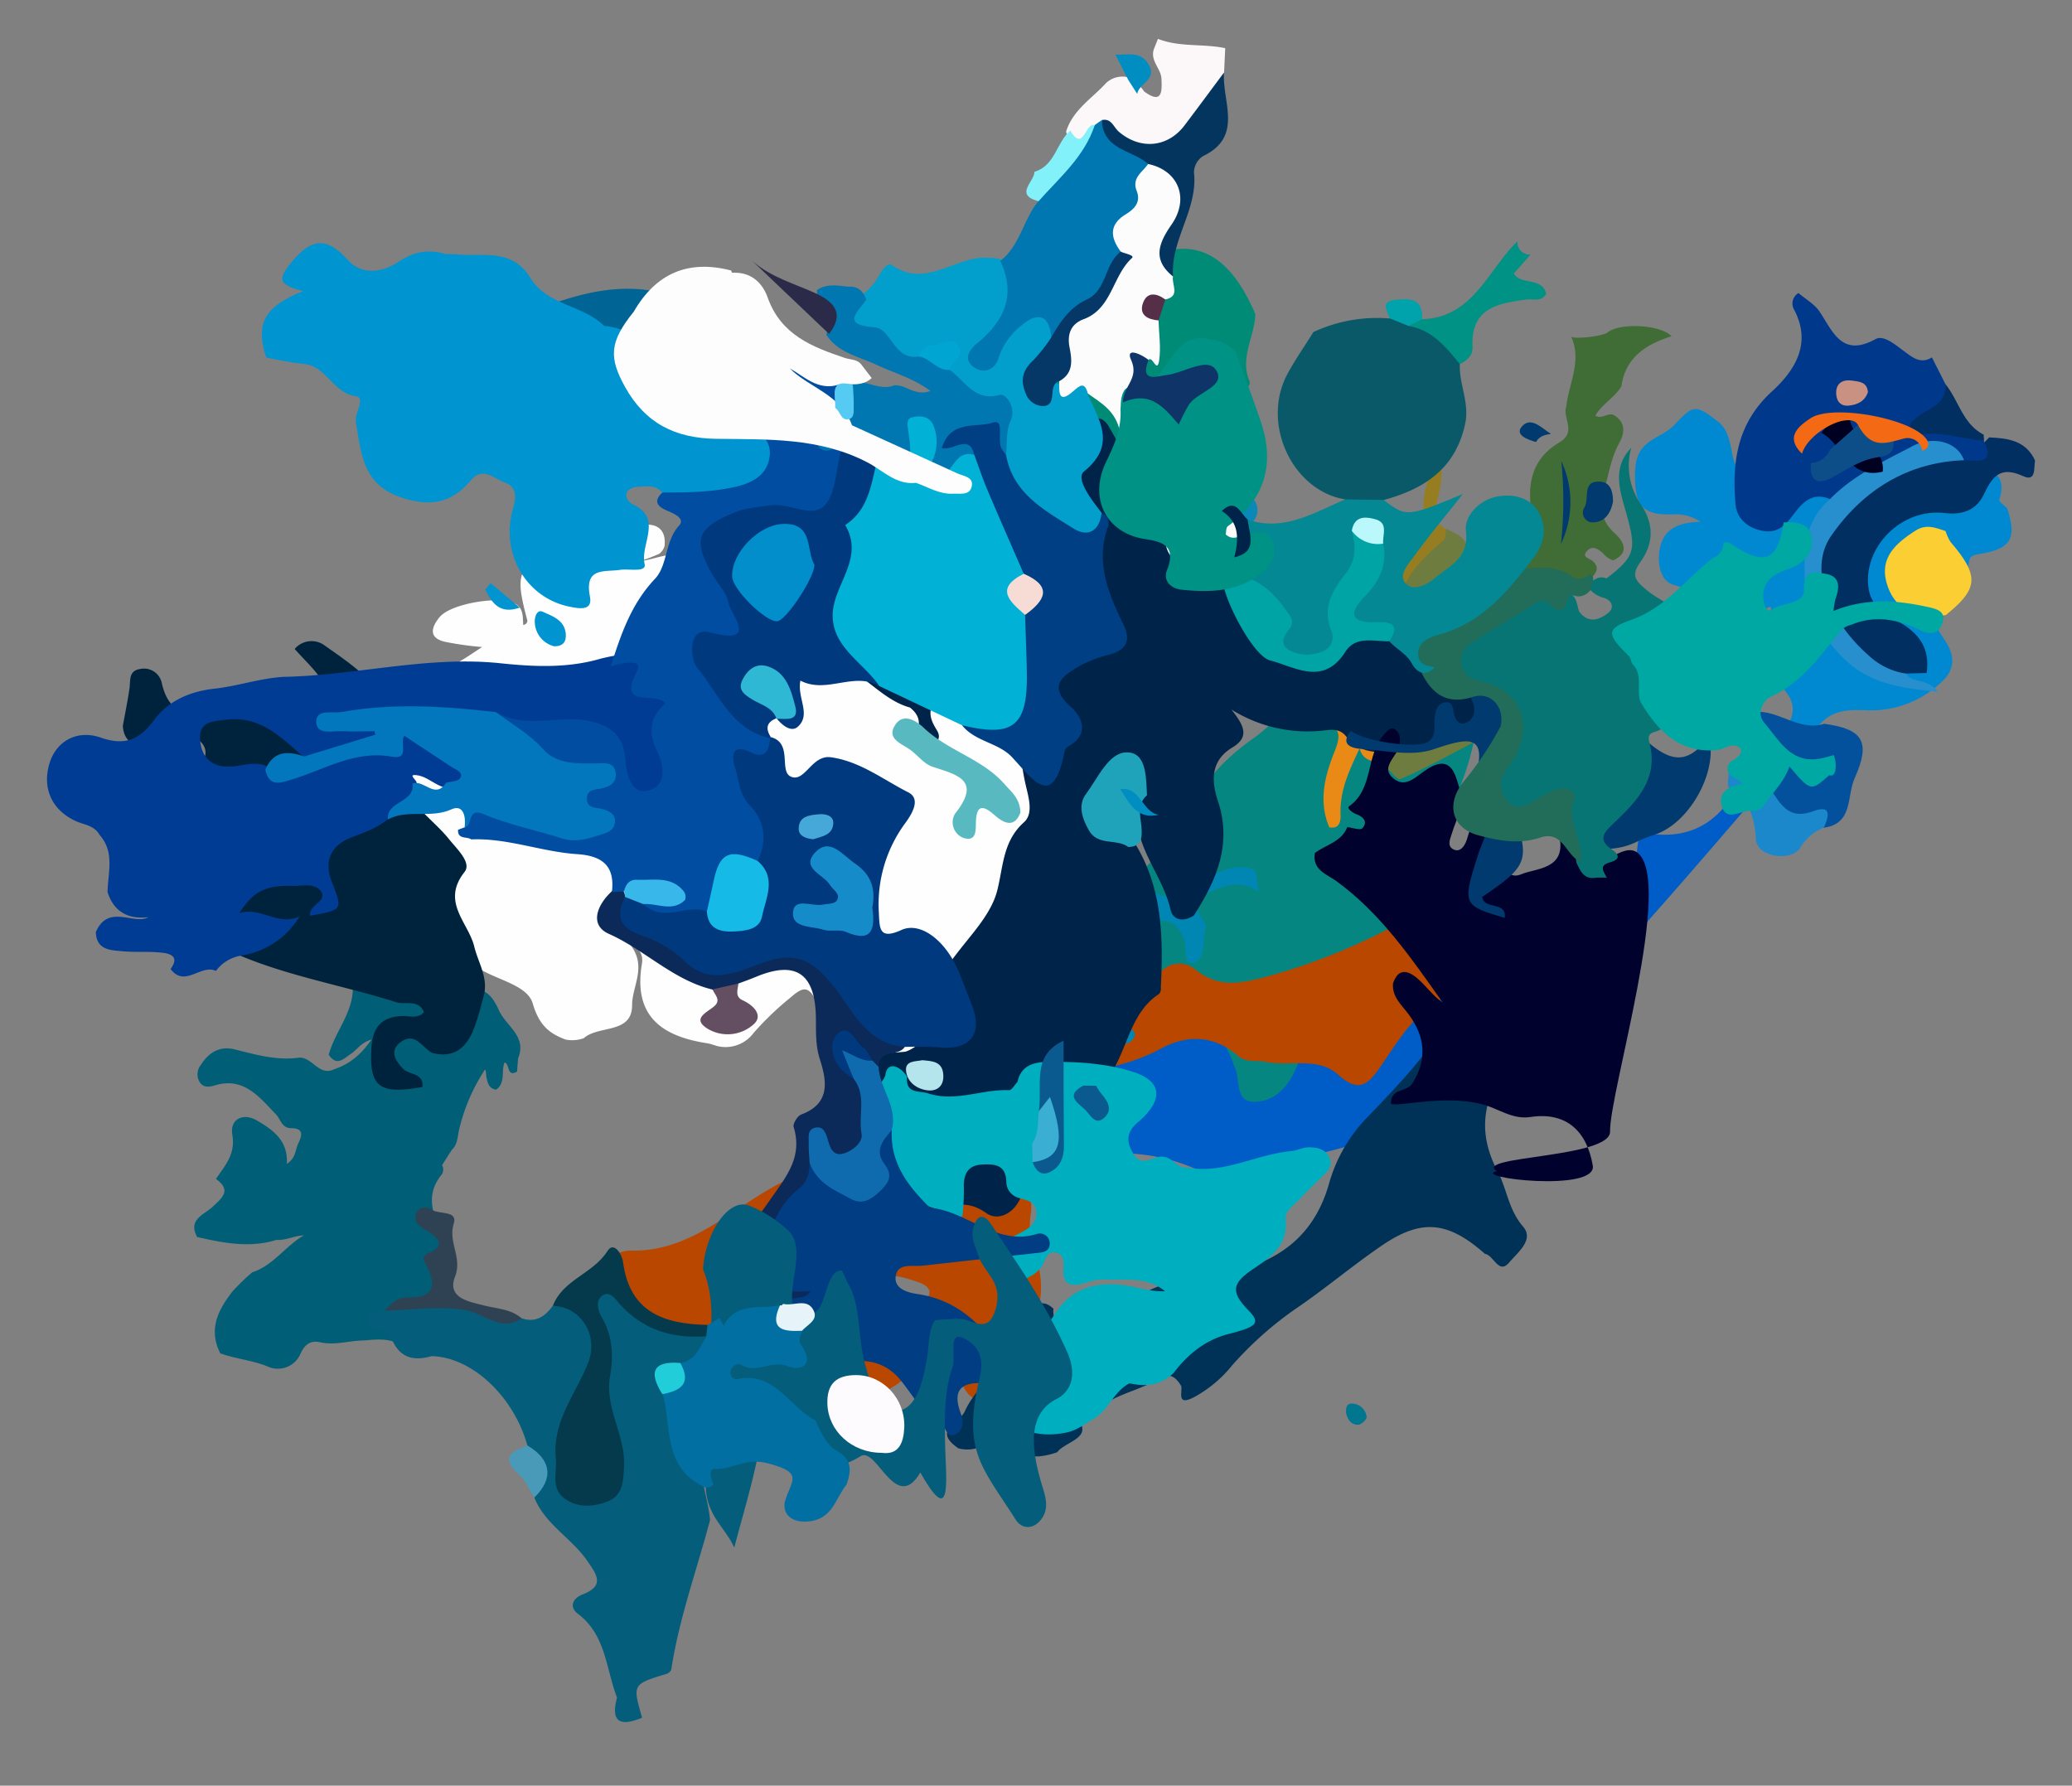 <svg id="Layer_1" data-name="Layer 1" xmlns="http://www.w3.org/2000/svg" viewBox="0 0 495.84 427.33"><rect x="0" y="0" width="495.84" height="427.33" fill="#808080" stroke="none"/><defs><style>.cls-1{fill:#005dc7;}.cls-2{fill:#068681;}.cls-3{fill:#b94700;}.cls-4{fill:#005f76;}.cls-5{fill:#0089d0;}.cls-6{fill:#967d22;}.cls-7{fill:#e98a17;}.cls-8{fill:#003257;}.cls-9{fill:#0086b3;}.cls-10{fill:#406c36;}.cls-11{fill:#6f7c3f;}.cls-12{fill:#002349;}.cls-13{fill:#00012d;}.cls-14{fill:#008b77;}.cls-15{fill:#012f62;}.cls-16{fill:#003a6e;}.cls-17{fill:#03519c;}.cls-18{fill:#278fcd;}.cls-19{fill:#1c88cc;}.cls-20{fill:#0a88b6;}.cls-21{fill:#6e7cad;}.cls-22{fill:#00398c;}.cls-23{fill:#067574;}.cls-24{fill:#216d59;}.cls-25{fill:#00afbf;}.cls-26{fill:#fefefe;}.cls-27{fill:#00233d;}.cls-28{fill:#003c93;}.cls-29{fill:#035d7b;}.cls-30{fill:#01b1d6;}.cls-31{fill:#00397d;}.cls-32{fill:#003d82;}.cls-33{fill:#038894;}.cls-34{fill:#003f84;}.cls-35{fill:#029fcc;}.cls-36{fill:#fdfcfd;}.cls-37{fill:#0c2a59;}.cls-38{fill:#00a4a5;}.cls-39{fill:#0f6bae;}.cls-40{fill:#58bac0;}.cls-41{fill:#1fa3bb;}.cls-42{fill:#fcfafb;}.cls-43{fill:#0b5a8f;}.cls-44{fill:#3bafd3;}.cls-45{fill:#b5e5ec;}.cls-46{fill:#fbce33;}.cls-47{fill:#000021;}.cls-48{fill:#c89182;}.cls-49{fill:#095969;}.cls-50{fill:#009284;}.cls-51{fill:#016fa2;}.cls-52{fill:#fdfbfd;}.cls-53{fill:#0e4e88;}.cls-54{fill:#006495;}.cls-55{fill:#00a8a3;}.cls-56{fill:#fcf8fa;}.cls-57{fill:#004da1;}.cls-58{fill:#0277be;}.cls-59{fill:#05394c;}.cls-60{fill:#2e4253;}.cls-61{fill:#634f61;}.cls-62{fill:#4999b8;}.cls-63{fill:#22cdda;}.cls-64{fill:#04355f;}.cls-65{fill:#0e3468;}.cls-66{fill:#552f47;}.cls-67{fill:#0177b2;}.cls-68{fill:#f7dcd5;}.cls-69{fill:#158cc9;}.cls-70{fill:#15bae7;}.cls-71{fill:#38b8ea;}.cls-72{fill:#46a7d9;}.cls-73{fill:#e6f4f9;}.cls-74{fill:#baf8fb;}.cls-75{fill:#063867;}.cls-76{fill:#00a5d2;}.cls-77{fill:#028ecb;}.cls-78{fill:#2eb8d4;}.cls-79{fill:#f46914;}.cls-80{fill:#00a3ab;}.cls-81{fill:#00768f;}.cls-82{fill:#0094d1;}.cls-83{fill:#fefdfe;}.cls-84{fill:#83f1f9;}.cls-85{fill:#008ec2;}.cls-86{fill:#55cbf4;}.cls-87{fill:#2b2a49;}</style></defs><title>splash</title><path class="cls-1" d="M224,276.1c5.08-7,18.14-9.14,17.07-19.91-0.18-1.77,2.63-1.83,4.83-1.61,15.87,1.56,15.88,1.53,18.18-12.6,7.25-.09,11.8-4,15-8.23,2.3-3,4.51-4.08,8.51-3.5,7.34,7.53,16.55,9.52,27.31,7.11,2.25-.5,5.46-0.35,5.11-3s-3.09-2.73-5.66-2.14c-2.94.67-6.24,0.73-7.37-1.91-1.45-3.38,3-4.13,5.23-5.64,3.11-2.07,7.34-1.76,10.51-.59,13,4.8,24.46.27,36.11-2.48a31.87,31.87,0,0,1,9.4-1c17.93,1,21.85-1.84,23.47-16.62,0.18-1.65.41-3.29,0.62-4.94,10.06,2.25,16.93-.91,21.75-7.78,3.4-4.85,8.56-8.18,14.7-10.56-11.61,13.45-23.11,27-34.93,40.29a9.78,9.78,0,0,1-9.59,3.24c-11.56-2.83-21,4-32.09,3.29-2.48-.16-4.92,1.47-4.21,3.85,0.94,3.17,4.39,4.12,7.81,3.71,5.49-.66,11.16-2.13,10,5.44-7.13,17.73-23.53,28.15-43.85,33.95-10.24,2.92-21.39,4.56-32,7.1-9.85-5.29-20-6.72-31.48-4.7-9.54,1.68-20.14-.24-29,4.41C226,280.76,225.27,278.25,224,276.1Z"/><path class="cls-2" d="M342.52,149.29c5.38-.13,11.46-2.37,14.37,4.89,5,3.75,2.35,8.23,1.2,12.58-1.13,2.5-4.33,3.46-4.76,6.5-1.07,9.35-4.72,17.72-9.08,25.94-3.11,5.87-4.4,12.51-4.85,19.12-0.64,9.44-5,16.34-12.83,21.17a71.66,71.66,0,0,1-8.31,4.76c-4.15,1.85-7,4.54-7.47,9.3a6.69,6.69,0,0,1-.5,1.73c-1.83,4.63-5.14,8.31-10,8.4-5,.09-3.34-5.46-4.87-8.39-2.66-7.54-5.38-9.86-12.58-8.5-4.64.88-7.94-1.33-11.75-2.66-8.35-.51-16.37-3.91-24.89-2.86-6.83-1.43-8.42-3.59-7-9.49,2.88-4.27,6.83-6,11.9-5.23,10.75-.11,14-9.95,20.06-16,2.55-2.53,4.9-5.21,7.93-7.18,2.58-1.68,4.87-3.93,5.59-6.83,2.15-8.68,7.84-14.43,14.64-19.42,9.59-6.51,14.92-17.31,24-24.31a3,3,0,0,1,1.16.12c5.07,3,5.09,2.4,8.71,2.53C338.12,155.65,340,152.14,342.52,149.29Z"/><path class="cls-3" d="M355.55,228.17c-1,5.06-5.09,8.33-8.81,10-8.25,3.76-12.14,11-16.85,17.75-2.86,4.09-5.25,5.27-9.61,1.29-4.83-4.4-11.62-1.9-17.45-3.1-2.17-.45-4.59.28-6.52-1.39-5.72-5-12.22-5.16-18.41-1.81-8.21,4.46-17.2,5.4-26,7.21-2.8.58-4.31,2.4-6.18,4.1-3.36,3.06-6.58,6.3-11.73,6.28a6.88,6.88,0,0,0-7.12,5.82c-1,4.79,4,3.59,6.08,5.36,1.28,1.11,3.87.6,5.82,1,5.05,1.14,8.6,4.28,7.94,9.58a19.42,19.42,0,0,0,.82,9.63c5.52,14.55-4.45,23.55-11.85,33.36-1.86,2.47-3.55,1.42-5.1-1.29-3.13-5.51-7.5-8.29-13.68-4-0.26,2.76-2.7,3.44-4.47,4.75a88.37,88.37,0,0,1-21,10c-6.94,2.15-12.2-2.43-18.37-1.75,1.2-5.27,5.76-6,9.8-6.86,5.54-1.13,10.69-3.31,16-5.16,9.47-3.34,13.68-13.44,22.34-18,2.21-1.16,1.23-3.11-.91-3.9-5.71-2.11-11.44-3.37-16.31,1.78-5.43,5.74-12.73,8.35-19.35,12.07a14.23,14.23,0,0,1-11.81,1.37c-6.83-2.31-13.89-2.87-21-3.27-4.16-.23-8.05-0.29-11.72,2.13-2,1.29-4.35,2.11-6.27,0s-1.08-4.45.45-6.31c3.73-4.54,7.21-9.31,11.56-13.29a6.91,6.91,0,0,1,4.74-2.24c14.69,0.54,24.44-10.13,36.22-16.18a4.94,4.94,0,0,0,2.18-2.12c5.59-11.62,17.27-14.31,27.5-19.07,13.14-6.12,27.55-8.85,40.56-15.43,7.27-3.67,15-6.27,20.21-13.23A5.92,5.92,0,0,1,286,232c5.57,4.33,10.2,3.53,17.1,1.73a148.2,148.2,0,0,0,28.8-11.26c5.16,0.44,10.38-.09,15.5,1.07C350.63,224.31,353.72,225.05,355.55,228.17Z"/><path class="cls-4" d="M108.13,275.15l-2.33,3.67a2.2,2.2,0,0,1-.12,2.29c-3.64,4.43-2.44,8.9-.21,13.39a14.21,14.21,0,0,1,1.36,9.9c-0.74,3.08-2.34,5.84-5.33,6.8-4.53,1.45-5.88,4.12-4.51,8.51a2.26,2.26,0,0,1-1.64,1.81c-2.61-1.25-5.36-1-8.12-.73-3.54,0-7,1.24-10.59.44-2.31-.52-3.69.51-4.67,2.6A5.88,5.88,0,0,1,64,327c-3.69-1.5-7.61-1.79-11.28-3.13-2.92-5.72-.52-10.41,2.93-14.83a52.29,52.29,0,0,1,4.71-4.56c5-1.6,7.89-6.24,12.33-8.83-2.25.06-4.29,1.24-6.52,1.07-6.41,2-12.7.75-19-.69-2.27-4.24,1.7-5.32,3.74-7.25,2.23-2.1,4.59-3.94.76-6.64,2.13-3.18,4.73-5.84,3.93-10.55-0.64-3.78,2.58-5.39,5.93-3.42,3.81,2.24,7.45,4.8,7.11,10.35,2.21-1.38,2-3.42,2.79-5,0.93-1.9,1.2-3.53-1.77-3.53-2.22,0-2.49-2.14-3.66-3.35-3.92-4.06-7.67-9-14.55-6.9-1.36.41-2.82,0.65-3.73-.88a3.59,3.59,0,0,1,.33-4c1.91-3,4.56-4.62,8.1-3.73,5,1.25,10,2.7,15.26,2,3.26-.4,4.88,4.61,8.62,2.73,3.51-1.17,6.26-3.33,8.88-7.09-2.52.72-3.45,2.44-4.87,3.38-1.71,1.13-3.44,3.2-5.37.25,1.47-5.49,5.76-9.89,5.78-16,0-1.8,2.19-2.68,3.67-1.88,4.39,2.37,9.74,2.74,13.44,6.52,0.38,1-.78,2.53.81,3.1a2.89,2.89,0,0,0,3.57-1.34c0.78-1.18,1.17-2.6,2.17-3.64,5.66-3.57,8.73-3.18,11.29,2.63,1.65,3.74,6.79,6.21,4.58,11.5l-0.25,3.16c-2.52,1.44-1.66-1.9-3-2.17-0.83,2.11.31,4.85-2,6.49-1.83-.26-2.05-1.73-2.36-3.13a11.17,11.17,0,0,0-.11-1.18c-0.16-.65-0.18-0.57-0.46-0.1a44.77,44.77,0,0,0-6,14.26C109.48,272.32,109.43,274,108.13,275.15Z"/><path class="cls-5" d="M464.82,110.74c1.21-1.29,1.84-4.52,4.39-1.15a5.29,5.29,0,0,0,3,1.79c4.62,0.85,8.1,2.32,6.24,8.21-0.14.44,1.22,1.37,1.88,2.07,2.35,7.15.95,9.63-6.33,10.86-1.27.22-2.57,0.38-2.77,1.75-0.74,5-5.28,7.41-7.43,11.43-2.87,4.78,3.62,7.37,3.38,12.73a6.56,6.56,0,0,1-2.13,4.35A24.33,24.33,0,0,1,447.33,170c-4.56-.15-8.49-0.39-11.91,3.4a6.73,6.73,0,0,1-6,2.12c-1.06-.42-1.84-1.52-1.4-2.32,2.43-4.47,0-7.34-3-10.11-1.38-5.88-.69-11.92-1.26-17.86-0.64,0-1.13.56-1.67,0.55-7.69-.09-14.52-3.73-21.68-5.85-3.17-.94-3.95-5.44-3.13-9,1.06-4.67,4.84-5.9,9.66-6.07a10.62,10.62,0,0,0-6.31-1.78c-7.27.32-9.38-1.8-9.37-9.24,0-2.92.42-5.64,2.82-7.64,2.11-1.75,4.78-2.54,6.75-4.66,4.52-4.85,5-4.74,10.67-.36,2.77,2.62,2.53,6.43,3.64,9.77,2.53-.1,4.12-2.48,6.56-2.42a3.39,3.39,0,0,1,2.79.84c4.68,5.91,12.25,6.28,18.26,9.66s10.61,1.75,14.82-4.05a15,15,0,0,1,3.9-3.68C462.54,110.72,463.57,110.08,464.82,110.74Z"/><path class="cls-6" d="M341.22,103.38l-3.42.49c8.67,3.61,7.81,9.83,6,16.43-0.64,2.41-.62,4.84,2.12,6.2,1.63,2.18.53,3.79-1.21,5.06-7.69,5.63-9.5,14.26-9.31,22.64,0.13,5.79,1.92,11.51-.16,17.31-4.73,1-7.23-1-7.81-5.74-0.15-1.2-.21-2.6-0.95-3.47-6.12-7.17-2.81-14.18.18-21.22a10.42,10.42,0,0,0,.74-2.29c-2.47,3.21-2.37,3.24-4.12,10.78-0.65,2.8-.79,6.28-4.68,6.88A3,3,0,0,1,315,154c-0.87-3.42-.4-6.42,3-8.32,4.73-4,2-9.59,2.85-14.42,1.94-1.66,4.24-3,4.45-6,0.16-2.29.85-4.49,3.72-4.62s4.42,1.37,5.52,3.8c0.56,1.22-.37,3.78,2.35,3.22a4.42,4.42,0,0,0,3.81-4.88,18.27,18.27,0,0,1,.57-6.33c1-3.3.38-6-2.78-7a8.27,8.27,0,0,1-3.66-1.92c-3.24-3.2-2.64-5.26,2-6.77C338.63,101.08,340.86,100.63,341.22,103.38Z"/><path class="cls-7" d="M317.91,145.92c-1.26,2.83-3,5.62-1.17,8.81a1.62,1.62,0,0,0,2.11.61c3.12-1.7,2.94-4.91,3.13-7.84,0.34-5.2,2.84-9.33,6-13.25,3,1.92,1.68,4.57.63,6.37-2.26,3.88-2.44,8.43-4.54,12.3a2.1,2.1,0,0,0-.47,1.07c0.9,3.73,5.59,5.57,5.25,9.73-0.4,4.89,2.33,6.59,6.24,7.58,2.86,0,4.37,1.62,4.68,4.34s-1.49,3.91-3.57,4.88a25.36,25.36,0,0,1-3.85,1.51c-3.22.51-6.09,0.38-7-2.93-2,4.4-4.82,9.65-4.55,15.93,0.06,1.4-.21,3.46-2.7,2.95-2.61-6.16-1.12-12.11,1.18-17.9,1.37-3.44,2.08-6.07-2.74-7-2.87-.54-2.67-3.65-3.85-5.6,3.86-6.9.1-13.57-.6-20.33,0.37-1.2,2.49,1.88,2.37-1.06,0-1.13,1.44-2,2.93-1.48Z"/><path class="cls-8" d="M355.35,300.06c-9.11-8.06-15.47-8.35-25-1.76-6.8,4.68-13,9.92-19.85,14.61a84.67,84.67,0,0,0-15.6,13.79,30.18,30.18,0,0,1-9.21,7.69c-4.13,2.13-2.73-1.1-3-2.65-1.34-2.38-3.1-3.42-5.69-1.71-3.34,2.2-7.51,3.08-11,5-5.55,1.28-11.85.11-16.88,3-0.54.37-1.54,0.64-1.31,1.35s1.22,0.52,1.91.47a11.9,11.9,0,0,0,3.44-1.26,6,6,0,0,1,3.36-.38c6.49,5.81-1.47,6.52-3.52,9.32a17.23,17.23,0,0,1-4.42,1c-3.4-.11-6.3,1.47-9.6,1.74-4.62-1-2.5-3.6-2.21-5.39a8,8,0,0,1-7.45,1.71c-6.47-4.45.61-6.1,1.63-9,4-8.47,14.07-13.36,16-23.14,0.34-1.77,2.24-4,5.16-1.25a4.78,4.78,0,0,0,.18,2.14c1.67,2.71-3,7.39,2,8.07,4.66,0.64,11.77-.52,13-4.9,3.2-11.86,14.47-11.78,24.41-13.51,14.14-2.45,22.81-9.21,26.36-21.8a37.18,37.18,0,0,1,8.67-15.33c8.95-9.31,17.9-18.47,23-30.14,2.12,0.17,2.22,1.66,2.57,3,0.35,2.44,1.81,3.72,4.34,2.5,4.28-2.08-.64-3.8-1-5.73a3.42,3.42,0,0,1,1.72-3.58c1.62-5,6.33-9.16,3.84-15.2,2.92-2.33,6.51-3.85,10-1.1,3,2.36,2.5,5.52.39,8.47a36.2,36.2,0,0,0-3.64,7.67c-0.52,1.29-1.39,3.48-.77,4,9.46,8-1.83,10.68-4.52,14.14-6.9,8.89-10,17.57-4.3,28.34,2.3,4.34,2.54,9.13,6.15,13.34,2.69,3.15-1.45,6.26-3.39,8.6C358.61,305.07,357.48,300.4,355.35,300.06Z"/><path class="cls-9" d="M250.75,252.56c0.63-5.3-4.78-11.14-9.55-9.6-5.79,1.86-7.43-3.39-11-5.34-3.72-2-8,3.88-11.82-.67a6.28,6.28,0,0,1-1.62-3.11c-0.49-3.26-3.29-4.42-5.59-4.48-3.59-.09-6.34-0.21-6.7-4.66a2.2,2.2,0,0,0-1.56-1.47c-4.34.19-3.9-3-4.21-5.75,0.5-1.11,1-2.24,2.51-2.14,0.83,0.05,1.81,1.12,2.11.9,6.82-5.14,10.78,1.66,15.5,4.06,3.64,1.85,7.07,2.88,10.82,1.76,3.44-1,5.7-.11,7.63,2.77a23.11,23.11,0,0,0,3.72,3.9c6.88,6.33,16.56,4.66,21.15-3.62,0.78-1.41,1.25-3,2-4.38,4-7.39,4.82-10.61,13.45-6.58,3.17,1.48,5.62-.45,8.26-2,4.34-2.58,8.56-6,14.23-4.08l0.42,0.76,0.77,4.68c-4.4-3.21-8.67-1.51-12.84.5-2.11,1-2.85,2.68-1.33,4.92,0.67,1,1.69,2.36,1.44,3.22-0.86,2.89.12,7.55-3,8.26-2.61.59-1.36-3.72-2.21-5.71-1.57-3.69-3.93-5.25-8-3.88s-7.29,3.87-5.51,8.25c1.56,3.83.67,6.17-1.18,9.36-1.48,2.54-3.78,6.5,1.84,7.93a1.2,1.2,0,0,1,.91,1.81c-0.68,1.55-2,1.72-3.49,1.59C262,249.23,256.44,251.38,250.75,252.56Z"/><path class="cls-10" d="M400,80.46c-6,1.94-11,4.95-12,12-1.63,2.7-4.6,4.2-6.23,7,1.56,1,2.95-.81,4.4-0.14,2.91,1.73,2.68,4.25,1.32,6.7-1.88,3.38-2.45,7.09-3.44,10.73-1.12,4.11-1.28,7.56,2.29,10.8,1.88,1.7,4,4.59-.31,6.55a5.12,5.12,0,0,1-2.37-1.64c-1.06-1-2.47-1.91-3.64-.84-1.95,1.78.58,2,1.32,2.82,1.57,1.68.4,2.82-.61,4-2,1.61-4.05,1.15-6.18.29-6.17-2.5-12.07-1.64-17.68,1.67-4.35,2.56-9.58,3.31-13.5,6.73-2.66-4.48-.08-8,2.27-11.38a19.6,19.6,0,0,1,5.16-5.65,8.12,8.12,0,0,0,1.1-2.64c0.1-4.44,1.87-4.78,5.17-2.48,4.45,3.1,9.54.58,9.14-5-0.46-6.43,1.78-11.07,7-14.13,4.16-2.45.69-5.77,1.59-8.51,0.65-5.58,3.81-11,1.19-16.79,0.78,0.69,7.6-.07,8.71-1C387.71,77.16,397.43,77.7,400,80.46Z"/><path class="cls-11" d="M350.83,130.16c0.23,2-1.09,3.06-2.33,4.45-3.07,3.43-5.69,7.25-4.87,12.34,1.46,1.92.22,3.47-.87,4.8-2.52,3.09-2.29,6.25-.5,9.45a7.83,7.83,0,0,0,9,4.23,8.76,8.76,0,0,1,7.72,2.19c2.18,2,3.15,4.16.56,6.6-8.32,3.82-16.09,8.76-24.56,12.26-1.63-.52-2.2-2.33-3.66-3.05a1.79,1.79,0,0,1,.24-2.22c0.88-.47,1.75-1,2.64-1.41,6.1-3.08,6.18-3.78,1-8.5-0.6-2.69-1.64-5.36.35-8,0.42-.55.72-1.85,0.41-2.19-3.44-3.84-1-8-1.26-12-0.66-9.6,4.65-14.59,10.73-19.81,0.58-.5.43-1.85,0.62-2.81C347.76,127.49,349.93,128,350.83,130.16Z"/><path class="cls-12" d="M361.93,145.71c4.77,1.15,2,3.84,1.22,6.11-0.79,2-2.57,3.16-4.2,4.34-3.95,2.85-6.44,5.82-5,11.5,0.94,3.82-.1,8.26-6.18,5.9-0.93-.36-2.06-1.12-2.35.39-0.92,4.75-4.08,6.2-8.34,6-5.19-.21-10.87,1.42-14.9-3.66-1.72-2.24-4-1.56-6.31-1.38a34.29,34.29,0,0,1-21.19-5.12c2.64,3.43,4.73,6.39.25,9.08-5.18,3.1-5.12,7.9-3.47,12.84,3.44,10.32-.38,19-5.76,27.37-2.38,1.61-5,1.22-5.58-1.38-2-9-10.12-16.25-7.55-26.53-0.06-2,.1-4.09-0.79-6-0.56-1.19-1.53-2.54-2.84-1.83-3.66,2-6.47,4.94-7.32,9.15-0.73,3.6,1.23,5.77,4.61,6.73a11.52,11.52,0,0,1,5.38,2.63c6.58,10.68,6.78,22.53,6.18,34.53a2,2,0,0,1-.37,1.45c-8.18,5.27-7.53,16.33-14.43,22.42a5.16,5.16,0,0,1-3.24.56c-4.46-.72-4.4-5.14-6.36-7.86-3.4,4-2.73,8.87-2.85,13.54a17.48,17.48,0,0,1-1.77,7.62c-1.77,3.93-2.9,8.1-4.4,12.14-1.56,4.19-5.58,6.07-8.35,4.06-5.06-3.65-9.19-1.52-13.77-.13-7.12-4.54-10.51-11.18-10.87-19.54,0.69-5.45-3-10.17-2.58-15.57,0.58-4.12,4-4.71,7-5.69,3-.82,6-0.6,9.08-0.57,5.68,0,7.34-2.12,5.55-7.66a39.54,39.54,0,0,0-5.61-11.73c-2.6-3.49-5.14-6.27-10.1-4.67-4.55,1.47-5.73-1.49-6.17-5.33a32.4,32.4,0,0,1,5.05-21.29c3.19-5.07,2.07-7.44-3.05-9.95-6-2.95-11.45-7-18.16-1.52-2.55,2.08-4.95.88-5.81-2.23-0.69-2.49-1.17-5-2.95-7-1.41-2.19-1.76-4.24.81-5.87a5,5,0,0,1,2.13-.32c3.61,0.63,3.46-1.7,3.2-4.15s-0.36-5.3,2.68-5.14c6.15,0.33,12.41-2.29,18.46.62,6.79,3,13.92,5.23,20,9.62,5.27,4,11.9,5.95,16.23,11.33,0.78,1,1.89,1.66,3.32.68,2.44-1.67,5.42-11.18,4.19-13.68-3.71-7.57-2.85-10.11,4.58-13.59,9.59-4.5,9.89-5.18,4.31-14.55-2-3.36-2.68-6.44-1.09-10.15,1.24-2.89,1.57-6-.59-8.76-4-5.46-7.11-11-.9-17,2.2-2.14,1.12-4.06-.42-6.06s-3.64-4.11-.2-6.33c4.18-.39,6.71,1.91,8,5.51,1.43,3.91,3.9,7.05,6.39,10.23,0.47,1.93-.89,2.73-2.22,3.46-2.05,1.13-3.17,2.52-1.69,4.87s3.39,2.7,5.75,1.19a14.43,14.43,0,0,1,8.6-2.48c3.75,0.22,4.35,2.07,1.71,4.85-2.92,1.43-6.34,2.42-5.56,6.9,1,5.76,6.15,5.1,9.95,6.51a4.1,4.1,0,0,1,2.26,2.23c3.54,8.34,5.8,17.64,16.38,20.34,3.74,1,6.79,1,9.59-2.16,3.34-3.77,7.69-4.68,12.5-3.42,4.45,0.21,5.46,7,10.72,5.64A69.18,69.18,0,0,1,361.93,145.71Z"/><path class="cls-13" d="M322.41,197.94c1.24,0.13,3.1.84,3.6,0.28,1.37-1.5.3-2.72-1.38-3.35-1-.36-2.43-1.45-1.79-1.91,6-4.25,3.91-12.36,8.4-17.2,0.78-.84,1.69-2.25,3-0.86,0.9,0.94.9,2.18,0.62,3.56-0.53,2.68-4.87,5.26-1.19,8,3,2.2,5.36-.89,8-2.48,6-3.69,6.69,1.93,7.82,5.51,1.06,3.33-1,6.45-1.93,9.61-0.42,1.47-1.43,3.25.18,4.13s2.75-.68,3.25-2.21c0.64-2,1.07-4.51,3.69-4s4.09,2.85,4.16,5.72c0.1,3.64,1.68,8,5.16,6.5s10.61-1.09,9.25-8.71c-0.42-2.35,9.76-14,12.69-14.5,4.17-.69,5.87,2,6.54,5.68-7.31-.62-9.75,3.91-10.69,10.17-1.13,7.54-.87,15.13-9.23,20.05-5.77,3.4,13-22.45,19.2-17.94,9,6.59-6.65,57.49-6.46,66.8,0.13,6.38-33,5.82-27.08,9.48-6.61,1.53,24.07,5.18,22.94-1.35-1.37-7.92-6.06-12.95-14.95-11.6-4.37.66-7.75-2.13-11.65-3.09-6.79-1.67-13.48-.57-20.21.07l-1.46-.08c-0.29-3.68,3.61-2.89,5-4.8,3.76-5.84,3.17-11.44-.9-16.82-1.66-2.19-3.88-4.07-3.64-7.22,1.23-3.73,3.51-3.21,5.82-1.25,2.14,1.81,3.71,4.21,6.11,5.83-7.5-10.56-14.76-21.3-25.48-29.1-2.26-1.65-5.81-2.64-5.15-6.71C317.27,202.12,321,201.53,322.41,197.94Z"/><path class="cls-14" d="M290.65,99.13c-0.46-5.14-.67-9.46-7.38-3.83-2.63,2.21-5.59,3.71-7.37,7-5,9.16-5.22,9.18-10.42,0-1.76-3.09-3.63-2.42-5.35-.78-3.27,3.11-6.2,6.58-9.27,9.89-2.83,1.57-3.77-.28-4.49-2.52,1.23-8.9,3.34-17.72,2.92-26.81,2.9-3.26,6.05-6.38,3.66-11.42-0.71-1.5-.41-3.73,1.39-3.59,7.12,0.54,12.1-6.87,19.44-5.08,11.89-5.68,20.32-1.51,26.63,13.17-0.13,5.36-3.81,10.4-1.39,16.07,0.32,0.76-.74,2.33-1.71,2.07-5.57-1.53-3.46,3.92-5.29,5.74A10,10,0,0,0,290.65,99.13Z"/><path class="cls-15" d="M487,110.2c-0.33,1.78.31,5.17-2.83,3.75-5.35-2.42-7.29-.18-9.46,4.42-1.58,3.36-4.67,5-9.33,4.41-10.56-1.23-19.52,8.33-18.26,17.8,0.63,4.73,4,6.43,7.15,8.17,5,2.76,7.65,6.45,6.78,12.31l-4.87.13c-11.12,1-15.2-7.51-19.4-15.23-3.63-6.67-3.92-14.13.91-20.29,7.8-9.94,17.89-16.44,30.83-17.43,3.43,0.85,5.46-1.33,7.48-3.56C480.44,104.87,484.77,105.38,487,110.2Z"/><path class="cls-16" d="M409,176.51c2.11,8.38-4.86,20.69-13.16,23.28a35,35,0,0,0-4.23,1.69A16.35,16.35,0,0,1,370.3,195c-2.21-3.79.71-15.64,5.67-18.7,6.17-3.8,14.42-2.08,18.62,1.48,6.61,5.61,10,3.88,14.4-1.31h0Z"/><path class="cls-16" d="M360.11,219.65c-10-2.91-10.18-3.17-6.53-14.72,1.85-5.86,6.23-11.72-.61-17.24a0.82,0.82,0,0,1-.21-0.71c3.6-11.6-1.2-10.54-9.75-7.65-5.21,1.76-11.56.29-17.37-.12-2.14-.15-5.09-1-2.34-4.34,3,2.56,16,4.42,18.49,2.64,2-1.44,1.33-3.69,1.53-5.65,0.17-1.61.55-3.3,2.18-3.72,2.24-.58,2.14,1.47,2.5,2.88s1.16,2.49,2.66,2c2.64-.94,2.33-3.79,1.67-5.24-5.28-11.61,5.65-11.72,10.81-15.91,4.4-1.13,6.36,1.07,3.7,4.47-8.52,10.89-.67,23.91-5.13,35.2a3.7,3.7,0,0,0,.29,2.24c4.18,12.16,3.78,13.34-7.29,20.87C355.12,217.78,360.56,215.61,360.11,219.65Z"/><path class="cls-17" d="M415.07,182.52c2.07-.22,4.91,1.21,5.77-1.86,0.67-2.38-1.55-3.35-3.24-4.49s-4-2.18-3.06-4.52,3.54-1.15,5.41-1.3c5.75-.45,10.57,4.76,16.6,2.86,9.32,1.27,11.2,4.3,7.25,13.09-1.88,4.18-.27,10.85-7.36,11.78-9.93-.67-14.89-9.68-22.76-13.82Z"/><path class="cls-18" d="M470,110.14c-13.7.5-24.34,7.35-31.8,18.11-5.63,8.11-.39,20.46,9.1,28.72a16.6,16.6,0,0,0,8.81,4.23c1.54,2.49,4.9.88,7.74,4.36-8.07-.83-14.72-1.67-20.43-6.07-4.84-3.73-7.89-9.07-11.61-13.8,0.67-9.07-2.25-19,6.11-26.25,5.09-9.72,14.67-12.54,24-15.5,2.84-.9,6,0.27,8.57,2.16C472.55,107.6,472.06,109,470,110.14Z"/><path class="cls-19" d="M413.7,184.25c5.5-1.28,8.62,2.47,11.05,6.18s4.65,5.34,9.18,3.7,3.66,1.31,2.52,3.94a11.44,11.44,0,0,0-5.6,4.75c-2.23,3.55-10.34,2.24-10.63-1.8-0.38-5.38-1.51-9.54-6.37-12.37C413.18,188.26,413.72,185.77,413.7,184.25Z"/><path class="cls-20" d="M292.79,128.34c0.27-2.52.38-4.52,0.73-6.47s0.44-4.24,2.69-5,3,1.22,3.87,2.71a4.13,4.13,0,0,1-1.12,6C297.26,126.88,296,129.13,292.79,128.34Z"/><path class="cls-16" d="M386,120.06c-0.48,2.44-1.7,4.75-4.55,4.94a2.34,2.34,0,0,1-2.24-3.65c1.18-2.08-.73-6.46,3.81-6.07C385.4,115.47,386,117.62,386,120.06Z"/><path class="cls-21" d="M285,106c-0.31,1.27-.73,2.64-2.28,2.55a4.62,4.62,0,0,1-4.1-3.92c-0.45-2.13,1.78-2,3.19-2C284,102.59,285,103.9,285,106Z"/><path class="cls-16" d="M373.55,130.17a95.75,95.75,0,0,0,.08-19.84A23.37,23.37,0,0,1,373.55,130.17Z"/><path class="cls-16" d="M367.59,105.77c-2-.51-5-1.66-3.52-3.55,2.21-2.8,4.83.25,7.08,1.61C369.74,104.06,368.35,104.33,367.59,105.77Z"/><path class="cls-22" d="M430.39,70.13c1.72,1.48,3.87,2.66,5.07,4.48,3.23,4.9,5.38,10.94,13.35,6.55,1.95-1.07,4.67,1.29,6.73,2.8s4,3.28,6.78,1.57l3.16,6.26c0.35,4.8.35,4.8-4.58,9.84,4.71,0.77,9.27.7,13,3.28l0.86,0.59c2.7,6-1.75,4.59-4.77,4.64-1.49-4.34-7.33-6-12.36-3.35-6.93,3.64-14.1,6.92-19.71,12.65-4.93-2.07-7.28,1.85-9.56,4.74-2.06,2.61-4.2,3.47-7.17,2.73-3.25-.81-5.6-3-5.88-6.27-0.85-10.14.41-19.35,8.71-26.95,5.31-4.86,9.68-11.32,5.34-19.54A2.9,2.9,0,0,1,430.39,70.13Z"/><path class="cls-23" d="M384.44,138.42c7-5.31,7.14-7,4.76-15.51-1.44-5.15-3.59-10.86,1.17-15.75a16,16,0,0,0,2.06,13.14c3.51,5.13,3.33,9.72.08,14.26-2.33,3.27-1,4.5,1.49,6.61,3.81,3.18,9,4.55,11.75,9.05,5.57,9.05,2.55,17.83-8.57,24.46-1.28.76-3.19,0.37-2.48,3,2.33,8.6-3,14.06-8.39,19.19-2.45,2.34-4.12,4-.57,6.44,2.17,1.51,1.62,2.48-.52,3.08-2.75.78-1.38,2.25-.72,3.64H382c-2.88.56-3.8-1.52-4.74-3.57-0.55-4.38-2.67-8.41-2.54-13,0.09-3.34-2.37-2.64-4.27-1.85-3.6,1.5-7.17,4.65-10.83.44s-0.2-7.67,1.07-11.63c2.65-8.28,3.17-14.36-7.4-16.37-5.35-1-6.57-6.92-2.55-10.73,4.86-4.61,11-7.35,16.86-10.3,2.46-1.23,5.71,2.16,8.05-1.06,1.74,0.95,1.69,2.82,2.24,4.38,2.17,2.92,4.76,2.07,6.94.36,1.39-1.1,1.19-2.8-.85-3.58a6.92,6.92,0,0,1-3.47-2,2.26,2.26,0,0,1,.1-1.63C381.71,138.48,382.89,137.78,384.44,138.42Z"/><path class="cls-24" d="M378.35,206.28c-3.57-1.32-4.2-7.49-9.54-5.91-5.1,1.79-10.31.84-15.13-.5-6.29-1.75-7.65-7.41-3.57-12.65a79.06,79.06,0,0,0,9-13.42c1-4.48-2.27-8.43-6.73-7-5.5,1.73-9-.23-11.48-4.47s-3.2-9,1.74-12.64c0.65-.48.69-1.79,1-2.71a7,7,0,0,1,6.59-5.23c5.11-.55,8.59-5.45,14.16-5.69,4.19-.18,8.17-0.8,11.82,1.92,1.57,1.16,3,.25,4.38-0.62a1.53,1.53,0,0,1,.22,2.39q0,0.55.12,1.09c-1.35,1.8-3,2.42-5.11,1.35-1.13,2-1.32,6-5.09,2.35a2.53,2.53,0,0,0-3.3-.19c-5,3.19-10.15,6.23-15.18,9.42-2,1.28-3.13,3.16-2.39,5.66,0.61,2.08,1.88,3,4.22,3.54,10.17,2.15,13.46,10.93,7.42,19.8-1.44,2.11-3,4-2.06,6.51,1.21,3.15,3.26,5,6.9,2.75a43.06,43.06,0,0,1,5.83-3c2.21-1,5.14.33,4.58,1.94C374.74,196.56,378.9,201.11,378.35,206.28Z"/><path class="cls-25" d="M226.69,294c0-2.11-.19-4.18-2.7-4.74-3.44-.76-5.94-3.23-8.9-4.85-5.37-3-6.79-7.4-4.51-13.24,0.48-1.24,2.3-3,.83-3.63-8.44-3.79,0-7.25.49-10.44s3.61-2,5.17.59c-0.41,4.17,2.87,3.24,5.14,4,6.55,2.09,12.84-1.08,19.29-.8,0.63,0,1.32-1.3,2-2,1-4.72,5.25-4.79,8.43-4.78,6.51,0,13.13.41,19.41,2.47s7,6,2.43,10.65c-1.25,1.27-2.86,2.23-3.5,4s0.08,3.51,1.08,5.07c2.11,3.27,4.68.14,7,.54,2.26,0.08,3.35,2.83,5.76,2.56,8.71,1.64,16.43-3.13,24.78-3.91,1.54-.14,3-1,4.64-0.92,1.86,0.05,3.58.49,4.53,2.3,1.08,2.07-.29,3.4-1.6,4.65-2,1.93-4,3.91-5.91,5.91-1.21,1.29-3.08,2.42-2.89,4.34,0.63,6.34-3.53,9.08-8,12.07-5,3.41-5,5.51-.92,9.73,2.9,3,2.22,3.84-4.33,5.57-5.74,1.36-10.06,4.81-13.57,9.44-3,2.94-6.62,3.35-10.52,2.46-3.8,1.9-5,6.45-8.68,8.55-2,1.17-3.88,2.64-6.22,3.19-8.35,1.74-14.1-1.09-17.61-8.66-1.59-3.43.23-8.53,4.61-10.48,4.67-2.08,7.58-5.45,10.31-9.6,3.63-5.5,9.24-7.33,15.71-6.54,3.46,0.42,6.8,1.69,10.36,1.5-4.3-3.51-9.47-2.62-14.41-2.81a14.45,14.45,0,0,0-4.7.85c-3.37,1-5.55.54-5.19-3.73,0.12-1.42,0-3-1.64-3.49-1.85-.58-2.44.87-3,2.18-1.05,2.45-3.18,3.54-5.44,4.42-2,.77-4.14,2.35-6-0.07s-1.37-4.94.22-7.3c1.28-1.91,3.31-2.84,5.27-3.86,2.19-1.14,4.42-2.48,4.09-5.35s-3.22-2.56-5.09-3.52a4,4,0,0,1-2.09-3.47c-0.11-4-2.58-4.32-5.68-4.17-3.35.16-4.45,2-4.5,5.1a51.79,51.79,0,0,1-.26,6.64C229.91,292.41,229.34,294.34,226.69,294Z"/><path class="cls-26" d="M112.22,230.55l-4.37-.56c-4.24-1-5-5-5.85-8.2-2.59-9.53-3.83-19.42-8.64-28.32a8.89,8.89,0,0,1,.48-9.46l4.92-18.09c0.48-2.9,2.39-4.43,5-5,4.29-1,7.74-3.54,11.61-6.08a75,75,0,0,1-8.48-1.17c-4.35-.8-3.85-3.38-1.68-6,2.62-3.14,13.32-4.94,17.33-3.51,2.83,1,2.53,3.23,2.67,5.39a1.06,1.06,0,0,0,1-1c-3.13-11.74-2.52-13.1,8.35-18.09,1.84-.85,3.62-1.83,5.51-2.61,4.27-1.83,8.91-1.41,13.35-2.17,3.32-.57,6.08.65,5.61,5a3.44,3.44,0,0,1-1.35,1.9c-2.47,1-4.92,2.26-7.7,1.45,3.73,1.08,7.18-1.08,10.82-1.25,9.32-.88,18.1,2.3,27.08,3.79,4.35,0.72,7.15,3.82,6.83,8.79-3,9.77-3.09,9.9,6.92,14.13,5.89,2.49,9.84,8.09,16.12,9.83,2.06,1.6,2.72,3.55,1.58,6-0.51,1.11-1.31,2.46.58,3.1a4.29,4.29,0,0,0,3.65-.48c1.36-.81,1.38-2,0.61-3.24-1.42-2.29-2.37-4.57-.32-7,12.15-7.36,19.58-3.58,20.25,10.39a57.05,57.05,0,0,0,1.55,10.59c0.67,2.78,1.52,6.19-.6,8.09-5.08,4.53-4.93,10.52-6.41,16.35-1.32,5.2-5.47,9.7-8.84,14-4.28,5.41-7.75,10.59-7.51,17.75a6.71,6.71,0,0,1-1.77,4.17,8.51,8.51,0,0,1-3.83,2.64c-11.07,1.17-16.65-1.61-21.16-11.65-2-4.39-3.46-3.84-6.42-1.25a70.66,70.66,0,0,0-8.78,8.43,8.35,8.35,0,0,1-8.09,3.25c-1-.15-1.95-0.63-2.93-0.78-10.85-1.65-17.82-6.43-15.7-19,0.28-1.64,0-3.65-3.44-5.4,5.1,5.62,1.09,10.41,1.1,15.25,0,7-8,4.74-11.58,7.93a8.14,8.14,0,0,1-4.33.32c-4.14-1.52-6.41-3.64-7.89-8.68-1.24-4.23-8.19-5.52-12.59-8.16C114.11,231.3,113.07,231.1,112.22,230.55Z"/><path class="cls-27" d="M40.13,221.53c-7-9.76-5.21-18.49,2.41-27.12,2.42-2.74,3.16-6.92,5-10.26,1-1.86,2.34-3.58,1.22-5.65-1.41-2.6-4.06-1.63-6.19-1.47s-4.43,1.08-6.68,1.31c-3.35.34-6.17-.41-6.5-4.59,0.54-3,1.15-5.95,1.59-8.94,0.29-2-.27-4.31,2.6-4.72a4.35,4.35,0,0,1,5.16,3.48c1.63,6.9,5.28,7.54,11.7,5.86,7.71-2,15.87-2.91,23.92-1.35,5.28,1,4.4-2.34,3-4.7-1.76-3-4.52-5.41-6.84-8.08a5.28,5.28,0,0,1,6.93-1c7.74,5.49,16.11,10.67,17,21.67-4.94,5.4.71,8.66,2.56,12.68,2.41,5,7.09,8,10.43,12.16,1.88,2.35,5.49,5.63,3.73,7.86-5.7,7.21.92,12.08,2.32,17.85,0.89,3.69,3.16,7.06,2.43,11.13-0.68,2.68-1.37,5.37-2.31,8-1.72,4.75-4.62,7.74-10.16,6.34-2.4-1.19-4-5.1-7.48-2.66-2.7,1.92-1.58,4.24.3,6.24,1.39,1.77,5.18,1,4.84,4.56-10.44,1.87-12.79,0-12.22-9.45,0.3-5,2.61-7.44,7.57-7.53,1.65,0,3.5.67,5-.91-1.35-3.2-4.39-1.69-6.59-2.38-16.49-5.23-34-7.38-48.94-17.26C44.47,221.51,42.1,221.83,40.13,221.53Z"/><path class="cls-28" d="M92.8,196.08c-2.61,2.1-5.69,3.16-8.77,4.35-4.82,1.86-6.54,5.62-4.67,10.48,2.65,6.88,2.79,6.82-5.18,8.23-0.37-2.64,4.53-3.49,2.49-6-1.54-1.87-4.28-1.09-6.48-1.14-6.71-.16-9.42,1.19-12.94,6.52,5.14-1.6,9.22,3.18,14.44.81a19.9,19.9,0,0,1-13.91,9.35,9.37,9.37,0,0,0-6.11,3.68c-3.55-1.73-7.42,4.09-10.85-.46,1.78-2.44.81-3.55-1.83-3.88-3.21-.4-6.45-0.07-9.66-0.37-3-.28-6.22-0.29-6.4-4.59,3-6.9,9.08-1.59,12.58-3.57-4.09.49-8.09-.69-9.77-6,0.08-4.67,1.78-9.57-1.92-13.7-1.26-2.31-3.77-2.39-5.79-3.34-5.71-2.69-8-7.92-6.15-13.88,1.55-5,6.37-8.08,12.24-6.05s9.3,0.45,12.75-4.2,8.61-6.87,14.45-7.51c5.53-.61,10.88-2.48,16.48-2.83,17.37-.32,34.46-5.1,52-3.25,8.06,0.85,16.12,1.2,24-1.12,5.21-1.21,10.49-2.5,10.68,5.78,10.7,4.75,1.22,14.55,5.09,21.27,1.22,2.12-1.52,5.32-4.53,6.15-3.22.88-4.41-1.79-5.68-4a20,20,0,0,1-2-5.8c-1.13-5.17-5.43-8-9.49-7-7.16,1.73-13.47-.78-20.14-1.57-12.34-1.15-24.69-2.74-36.12.4,2.64,0.36,8.31-1.33,8.87,2.52,0.6,4.13-5.09,3.46-8.32,4.15-2.92.63-5.25,3.4-8.59,2.41-5.71-4.8-10.81-10.79-19.48-9.68-3.08.4-6.51,0.34-6.21,4.72,0.27,4,2.46,6.55,6.83,6.5,3,0,5.93-1.37,8.94-.2,4.62,3.33,8.91.33,12.85-1.27a33.41,33.41,0,0,1,12.36-2.94c1,0,2.36.27,3-.37,7.8-8.42,12.32.7,17.51,3.71,4.06,2.35,3.41,5.41-1.72,6.26-2.91-.11-5-2.62-7.59-3.08-3-.52.07,1.3-0.41,1.91C100.61,193.1,94.6,192.87,92.8,196.08Z"/><path class="cls-29" d="M126.21,345.93c-3.29-11.82-13.29-21.15-22.92-21.39-4,1.16-7.32.61-9.32-3.61a4.5,4.5,0,0,0-4.24-2.57c-1.16-1.21-2.28-2.43-1.5-4.33l3.88-.35c9.89-4.49,19.52-2.46,29.07,1.21a5.67,5.67,0,0,0,3.66.59c3.35,1.15,5.61-.45,7.46-3,6.68-1.95,11.89,3.41,10.77,11.29-0.5,3.56-1.38,7.47-3.47,10.06-4.09,5.08-3.51,11-4.63,16.67-0.84,4.24.44,7,5.25,7.28s8-2.06,6.75-6.75c-3-11.2-1.77-22.85-4.36-34-0.64-2.77-1.94-5.84.74-7.81,2.93-2.16,5.31.28,7.07,2.43,4.82,5.92,11.86,6.13,18.41,7.68,1.49,4.5-1.31,6.5-4.66,8.18-4.38.3-5.48,2.69-4.11,6.64,2.15,6.94,2.21,14.72,8.11,20.11,0.51,3.18,1.46,6.27,1.75,9.5-3.15,11.92-7.43,23.55-9.28,35.81a2,2,0,0,1-1.08,1c-8.22,2.49-8.22,2.49-5.9,10.5-4.82,2-7.7,1.46-6-4.82-2.68-6.89-2.63-15-9.4-20.07-1.91-1.43-1.51-3.56,1.2-4.63,5.3-2.07,3.41-4.65,1-8.13-3.78-5.4-10-8.63-12.58-15C130.23,353.83,128.52,349.84,126.21,345.93Z"/><path class="cls-30" d="M230.21,173.55l-19.8-9.37c-3.42-2.59-7.35-4.56-9.75-8.38-3.48-5.54-5.23-11.1-.7-17,1.09-1.42,2.27-3.23,1.69-4.93-3.67-10.78,6-17.2,8.14-26.08,2.32-1.25,7.68,1.51,6.16-4.81-0.55-2.3,0-4.14,2.57-4.71,2.85-.64,5,0.52,6.37,3,1.6,2.9.61,6,.53,9.26,2.65-1.5,4.77-4.39,8.22-2.52,5.68,9,9.22,18.92,12.35,29-3.8,4.49-.39,8.28,1.2,12.27a63.19,63.19,0,0,1,.46,13.76C247.16,175.34,241.23,178.84,230.21,173.55Z"/><path class="cls-31" d="M184.48,176.41c5.35,1.43,1.78,8.28,4.87,9.49,3.34,1.31,4.92-5.34,9.53-4.67,7,1,12.46,5.35,18.46,8.38,3.14,1.59.86,5.21-.68,7.34a32.59,32.59,0,0,0-6.35,21.34c0.18,3.82,0,6.73,5.4,4.27,4.65-2.12,10.88,2.67,14,10.64,1,2.58,2.06,5.14,3,7.73,2.54,6.67-.81,10.48-7.91,9.71a82.85,82.85,0,0,0-8.38-.09c-4.54,1.83-7.86-.56-10.77-3.51a99,99,0,0,1-7.33-8.83c-6.89-8.81-9.22-9.85-19.37-5.23-6.84,3.11-12.34,2-17.45-2.68-2.94-2.68-6.51-3.91-9.92-5.53-5-2.38-6.53-5.49-2.7-10.17,1.9-1.13,3.77-.8,5.64.1,4.56,3.36,10.38-.67,15,2.57,2.64,2.74,5.93,5.09,9.28,2.28,4.39-3.67,3-8.72,1.34-13.43,0.66-5.16.08-10-3.4-14.19-1.29-1.55-1.67-3.65-2.12-5.62-1.48-6.49-.6-7.68,6.16-8.34a7.69,7.69,0,0,0,2.71-1.2Z"/><path class="cls-32" d="M222.57,289.06c8.81,0.66,15.71,9.18,25.46,6.28a2.35,2.35,0,0,1,3.17,2.33c-0.07,2-1.84,2.05-3.38,2.22-9,1-18,2-27.07,3-2.42.27-5.92-.73-6.4,2.51s3.31,4,5.37,4.31c9.4,1.43,15.36,7.3,20.26,14.77,1.08,1.64,2.73,3.38,1.72,5.57-1.21,2.61-3.3,1.1-5.26,1-4.87-.35-9.1.31-6.53,7.18,0.64,1.7.7,3.89-1,4.9-2.42,1.42-2.48-1.75-3.78-2.46-4.35-2.38-6.62-6.67-9.53-10.28-4.29-5.33-9.94-5.26-15.31-4-7.37,1.76-4.73,8.47-5.19,13.51a3.76,3.76,0,0,1-4.83-1c-3.3-4.3-7.33-6.7-12.82-6.89-2.06-.07-4.06-1.51-3.75-4s2.45-3,4.62-3c1.77,0,3.61-.47,5.29-0.17,5.55,1,6.85-2.18,6.94-6.75,3.16-4.47-3.07-4-3.42-6.59a2.19,2.19,0,0,1,2.77-1.49c-0.84-.54-1.63.09-2.44,0.12-6,.22-8.46-2.39-7.27-8.34a34.66,34.66,0,0,1,8.25-16.92c1.74-1.9,3.43-3.67,4.3-6.13,4-2,4.59,2.72,7.11,3.72s4.65,3.33,7.65,1.93c3.43-1.6,2.22-4.47,1.91-7.24-0.35-3.07-.13-6.16,4-6.68C213,278.39,217.37,283.94,222.57,289.06Z"/><path class="cls-33" d="M298.59,124.37c8.69,2.91,15.84-1.68,23.29-4.84,3.13-2.61,6.23-2.69,9.28.14,5.35,4.1,5.62,4.09,18.91-1.45-4.58,5.8-8.38,10.32-11.82,15.1-1.36,1.89-4,4.59-1.48,6.65,1.83,1.49,5-.22,6.84-1.81,3.41-2.9,8-4.61,7.19-11.18-0.41-3.43,3.19-7.5,7.81-8.21,4-.61,7.89.46,9.8,4.22,1.81,3.57,1.14,7.13-1.55,10.65-6.07,8-12.24,15.41-22.47,18.23-1.92.53-5.31,1.6-5,5,0.17,2.13,2.17,2.58,4,2.76-2.23,2.39-4.29,1.44-5.52-.84s-3.66-3.43-5.35-5.27c-0.53-2.7-2.9-2.28-4.7-2.83-5.74-1.75-6.52-3.47-3.11-8.43,2.44-3.55,5.16-6.81,4.47-11.52-0.21-1.36.25-3.11-1.51-3.67-1.14-.36-1.54.72-1.74,1.71a12.79,12.79,0,0,1-2.29,9.42,18,18,0,0,0-3.37,12.19c0.5,4.95-2,7.76-7,7.76-4.6,0-7.89-1.5-7.29-7.19,0.54-5.13-2.86-7.8-6.78-10-2.16-1.2-5.07-.8-6.64-3.24l-0.6-1.82c-0.41-2.76,2.06-2.63,3.47-3.57C297.95,130.3,296.46,126.57,298.59,124.37Z"/><path class="cls-34" d="M230.21,173.55c12.31,3,15.74.2,15.52-12.6-0.08-4.6-.28-9.2-0.43-13.8,0.86-3.31,1.91-6.63-.32-9.84-2.9-6.69-5.85-13.35-8.69-20.07-1.17-2.76-2.11-5.61-3.15-8.42a3.66,3.66,0,0,0-3.4-1.2c-1.62.22-3.77,3.09-4.69-.57-0.61-2.44.59-4.36,2.89-5.65,8.17-4.57,12.18-2.81,14.16,6.29,1.81,7,6.5,11.47,12.59,15,3.27,1.9,5.94,2.13,8.91,0a2.71,2.71,0,0,1,1.63,3.14c-3.21,8.63,0,16.17,3.64,23.69,1.94,4,.44,6.18-3.68,7.22a27.92,27.92,0,0,0-7,2.74c-4.1,2.37-7.46,4.78-1.92,9.71,2.8,2.49,4.47,6.55-.57,9.39a2,2,0,0,0-.93,1.17c-2.74,14.18-7.47,6.95-12.61,1.43C238.91,177.71,233.33,177.5,230.21,173.55Z"/><path class="cls-35" d="M263.62,122.71c-0.52,4.47-3.32,5.92-6.77,3.74-6.87-4.35-14.47-8.3-16.1-17.62a7.55,7.55,0,0,1-.48-5.15c1-5.14-.72-7.53-6-7.65-4.14-.09-5.55-3.73-7.32-6.74-0.08-9-5-3.06-8.17-2.71-6.4.47-9.06-5.77-13.94-8.22-3.56-1.79-.65-5.74,1.85-8.12a13.54,13.54,0,0,0,3.86-4.69c0.66-1.15,2-2.74,2.81-2.18,8.26,5.89,15.39-2.29,23.17-1.68a10.36,10.36,0,0,1,3,.39c8.42,9.23.83,15.5-4.54,22.14,2.75,0.86,3-1.3,3.84-2.4A44.49,44.49,0,0,1,242,77.61c4.72-4.67,8.71-3.72,10.75,2.53-0.67,3.34-3.21,5.57-4.86,8.34-0.93,1.57-1.51,3.55.14,4.78,2.07,1.53,2.58-1.7,4.21-1.93,2.32,2,7-2.73,8,2.85,2.63,6.28,7.18,12.16-.84,18.65C257.3,114.59,261.25,119.68,263.62,122.71Z"/><path class="cls-31" d="M210.34,108.65c-1.82,6.1-1.94,13-8.08,17,4.79,8.12-3.1,14.47-3,21.78,0.12,7.6,7.36,11.16,11.15,16.72-6.15-3.48-12.59,2-18.87-1.27-0.85,4.11,2.68,8.16-.66,11.07-1.54,1.34-3.69-.34-5-2a4.83,4.83,0,0,0,1.25-5.57c-0.79-1.91-1.78-3.71-4.06-4.13a1.72,1.72,0,0,0-2,.82c-1.22,2.85,1.64,3.17,2.87,4.5s3.06,2.1,1.84,4.34c-2.34.91-2.64,2.44-1.33,4.46l-0.22.22c-2.36,1.65-4.54.53-6.3-.86a48.19,48.19,0,0,1-12.69-15.15c-2.7-5.06-.65-9.69,4.87-11.13,3.65-1,3.17-2.53,2.1-4.86-1.61-3.49-3.73-6.71-5.65-10-2.19-3.8-1.34-6.6,1.88-9.38,5.57-4.81,12-7.11,19.07-6s9.93-1.57,10.77-8.1a13.13,13.13,0,0,1,2-5c2-3.14,4.88-4.56,8.38-3.32C211.48,103.83,214,105.52,210.34,108.65Z"/><path class="cls-36" d="M260.33,94.18c-0.78-2.79-1.76-2.1-3.5-.56-3.68,3.26-3.35,0-3.36-2.38,0.23-8,1.54-15.26,8.91-20.44,2.81-2,5.67-5.54,4.68-10.1-2.54-3.66-2.56-7.39.53-10.5,3.43-3.45,1.76-10,7.41-11.94,8,1.11,11.54,8,7,15.25-2.77,4.43-3,8.21-1.3,12.66-0.38,1.91,1.89,4.73-1.85,5.5-2.73.95-3,2.7-1.61,5,0.09,3.18.61,6.41,0.16,9.51-0.5,3.44-1.61-1.18-2.53-.07-3.41,3.75-3.31,5.92.54,7.89,3.25,1.66,6.31,3.39,6.65,7.6,1,6-.81,9.46-7.45,8.87-4.57-.1-6.07-4.66-6.59-7.15C267,98.37,263.66,96.54,260.33,94.18Z"/><path class="cls-37" d="M193.75,278.24c-0.05,2.37-.49,4.61-2.49,6.16-5.15,4-7,9.79-8.71,15.75-2.06,7.19-1.14,8.63,6.19,8.88,1.51,0.05,3,0,5.35,0-2.13,2.63-5.39.66-6.71,3a4.26,4.26,0,0,1-1.3,1.64c-3.91,1.76-8.55,1-12.15,4.42-1.53,1.44-3.07-.35-1.86-2.67a2,2,0,0,0,.24-0.72c-1.1-11.45,6.29-19.34,12-27.61,3.8-5.46,7.82-10.13,5.62-17.37-0.24-.78.91-2.69,1.8-3,7-2.61,6.17-7.94,4.46-13.25-1.06-3.29-.9-6.51-0.94-9.81-0.13-10.72-4.78-13.89-14.39-9.87-1.39.58-2.82,1.08-4.24,1.62-1.6,2.52-3.68,2.89-6.18,1.39-9.35-2.26-16.11-9.47-24.73-13.31-4.66-2.08-2.9-6.77.5-10a2.26,2.26,0,0,1,2.68-.5,1.65,1.65,0,0,1,.6,1.72c-2.09,4.54-1.32,7.25,3.94,9.12A27.56,27.56,0,0,1,163.84,230c6.48,6.48,13.63,2,19.9,0,7.8-2.49,11.68.9,16,6.38,4.54,5.82,7.82,13.52,16.77,14.13-1.44,2.45-6.24.42-6.24,4.78a3.13,3.13,0,0,1-2.85-1.12c-1.55-1.51-2.73-3.51-5-4.48-1.67,4.17,1.61,5.63,3.4,7.8,2.78,4.11,2.26,8.86,2,13.32-0.37,5.28-5.16,7.94-9.55,5S195.51,278.09,193.75,278.24Z"/><path class="cls-38" d="M292.48,137.71c6.9-.7,11.44,2.94,15.2,8.22,1.09,1.53,2.33,2.83.81,4.7s-2.27,3.69.25,5.08a9.24,9.24,0,0,0,7.41.31,3.71,3.71,0,0,0,2.48-5c-2.41-5.73.45-10,3.55-14,2.53-3.27,2.19-6.52,1.32-10,3.19-.67,5.26,1.42,7.5,3.08,1.06,5.19-.93,9.1-4.53,12.77-3.09,3.16-4.1,6.1,2.42,6.06,2.07,0,7-.6,3.59,4.54-3.7.06-8.05-1.38-10.52,2.5-5.31,8.32-12,3.63-18.07,2.06C299.81,157,292.17,142.44,292.48,137.71Z"/><path class="cls-39" d="M193.75,278.24c-0.08-1.51-.27-3-0.22-4.54s-0.41-3.35,1.5-3.82,2.56,1.14,3,2.65c0.55,2,1.24,4.28,3.84,3.53,2.18-.63,4.69-2.75,4.31-4.7-0.85-4.37,1.26-9.17-1.86-13.15-1-2.46-5.36-4.62-3.17-7,2.64-2.86,5.05,1.5,7.61,2.6l1.49,1.51c0.25,5.22,4.69,9.56,3.13,15.16-2.09,2.36-4.18,4.89-1.74,8.06,1.82,2.37,1.41,4-.51,6-2.11,2.13-4.46,4-7.37,2.45C199.79,284.88,195.39,283.1,193.75,278.24Z"/><path class="cls-40" d="M244.18,194.5c-1.36,3.5-3.69,2.76-6.12.62-2.61-2.3-4.39-2.86-4.52,1.66-0.06,2,.15,4.72-3,3.74a4,4,0,0,1-2-5.78c6.5-8.15.39-9.31-5.44-11.27-2-.67-3.51-2.78-5.34-4.08-2-1.42-5.4-2.5-3.76-5.52,1.94-3.57,5.27-1.39,7.1.34,5.77,5.48,13.93,7.36,19.26,13.41C242,189.52,244.13,191.07,244.18,194.5Z"/><path class="cls-41" d="M274.48,190.32c-2.54,2.21-1.52,5.06-1.31,7.72,0.19,2.48,0,4.6-3.17,4.66-2.8-2.12-7.25-.13-9.43-4-1.61-2.84-2.67-6-.72-8.64,2.83-3.79,5.41-9.86,9.6-10C274.41,179.85,274.25,186,274.48,190.32Z"/><path class="cls-42" d="M295.39,133.38l-3.52,2.52a15,15,0,0,1-8.9-1c-5.31-2-4-6.69-3.82-10.43,0.27-5.11,5-2.92,7.77-3.83l5.49,1.63C299,124.43,298.43,128.57,295.39,133.38Z"/><path class="cls-43" d="M254.52,249.06c0,8.43,0,16.86.08,25.28,0,2.85-1,5.12-3.55,6.23-2,.9-3.28-0.54-3.92-2.45,3.81-2.65,3.69-6.63,4.29-10.76,0.77-5.3-2.56.2-2.83-1.43C249.54,259.95,246.68,252.59,254.52,249.06Z"/><path class="cls-44" d="M248.58,265.94l2.68-3.42c3.72,10.71,2.65,14.65-4.14,15.61L247,273.64C248.67,271.3,248.29,268.55,248.58,265.94Z"/><path class="cls-45" d="M220.73,253.72c2.32,0.22,4.79.26,5,3.43,0.2,2.55-1.27,4-3.62,3.8-2.65-.27-5-1.91-5.29-4.69C216.59,253.78,219.09,254.06,220.73,253.72Z"/><path class="cls-43" d="M262.3,259.85a17,17,0,0,0,1.24,1.87c1.6,1.85,2.85,3.93.6,5.88-1.93,1.67-3.16-.59-4.19-1.74-1.57-1.74-5.46-3.5-.69-6.06Z"/><path class="cls-46" d="M465.59,127.09a10.72,10.72,0,0,0,1.22,2.65c6.88,8.08,6.69,11.11-1.18,17.47-6.21.62-11.8-.43-14-7.22-2.07-6.37,1.94-9.91,6.76-13C461,125.32,463.2,126.32,465.59,127.09Z"/><path class="cls-47" d="M442.74,100.58c0.86,5.22,8.49,6.07,7.8,12.3-8.22,2-9.46-6.54-14.64-9.28C437.78,100.69,440.25,100.61,442.74,100.58Z"/><path class="cls-48" d="M447,93.87c-0.75,2.19-2.55,3-4.59,3.2-2.3.21-3.1-1.5-3-3.38,0.14-2.2,1.83-2.89,3.77-2.61C444.88,91.32,446.85,91.39,447,93.87Z"/><path class="cls-49" d="M314.3,79.47a36.07,36.07,0,0,1,18.29-3.25c1.86-1,3.52,0,5.23.55,5.48,1.58,10.48,3.72,11.52,10.34-0.2,4.8,2.35,9.25,1.29,14.26-2.29,10.81-9.8,15.64-19.46,18.28l-9.28-.14c-12.52-2.06-20-17.83-14-29.63C309.77,86.28,312.16,82.94,314.3,79.47Z"/><path class="cls-50" d="M349.34,87.12c-3.34-4.06-6.62-8.2-12.27-9.08a3,3,0,0,1,3.23-1.65C352.59,76,356,64.62,363.13,57.76a2.93,2.93,0,0,0,3.13,3.16l-4,4.56c1.82,2.88,6.75.72,7.75,4.83-1.18,2.06-3.15,1.15-4.77,1.37-6.79.93-13.35,2-12.85,11.39C352.45,85.06,351.06,86.31,349.34,87.12Z"/><path class="cls-29" d="M234.42,329.83c1.58-6.55-1.78-8.57-4-9.62-3.57-1.68-1.64,4.63-2.45,6.92-2,5.67-1.9,11.61-1.82,17.67,0.12,8.61,2,21.6-5.91,7.58-5.89,10-10.43-6.22-14.27-3.9-7.17,4.32-12.3,3.29-17.88-5.85-1.82-3-5.18-2.32-6.57,4.88-1.53,7.9-3.84,15.27-5.81,22.86-2.81-6.26-9.19-9-5.92-21.28,2.39-2.78,7.28-3.41,2.88-12a171.68,171.68,0,0,1-2.59-18c0.48-5.57.05-10.75-1.84-15.32,0.53-8.69,6-17,10.91-15.3a30,30,0,0,1,9.29,5.83c3.86,3.36,1.42,9.92,1.12,15.26-0.14,2.54.14,4.83,1.62,5.72s2.94-.19,4.32-1.57c2.39-2.39,2.44-10,6-9.63l1.42,3.08c3.16,5.08,2.31,13.19,4.12,19.42s3.27,11.79,7.7,11.13c4.28-.63,6-6.06,7.1-12.76,0.53-3.07.3-6.74,1.92-9a59.6,59.6,0,0,1,6.06-.34c2.91,0.12,6.61,3.86,8.39-2.17,2-6.73-2.72-8.63-4.12-13.07-0.78-2.46-2.09-4.52-.86-7.48s3-1.41,4,.19c6.33,9.41,12.79,18.62,18.06,30.25,2.81,6.2.56,9.94-2.43,11.45C246.57,338,246.37,345,249,354.22c0.83,3,2.26,6,.51,8.88-1.88,3-4.88,3-6.42.61C235,351,230.22,347.28,234.42,329.83Z"/><path class="cls-51" d="M202.56,355.32c-2.68,3.31-3.3,8.32-9.24,8.79-4.62.36-6.24-2.51-5.37-5.15,1.62-4.94,4.2-6.49-4-8.72-5.61-1.52-8.53,1.48-12.69,1.28-1.89-.09-1.14,2.32-0.52,3.74a2.13,2.13,0,0,1-3,.19c-9-4.75-7.06-14.13-9.13-21.81a19.32,19.32,0,0,0,4.3-7.47c3.63-.59,4.53-3.87,6.18-6.4-0.77-1-.78-1.94.34-2.71l2.75-1.66,1,1.81c3.07-5.75,8.82-3.84,13.55-4.84,1.1,2.61,3.46,4.11,5.29,6.08-0.46,1.16-1.11,2.22-.2,3.55,3.09,4.51.11,6.24-3.33,4.94-3.93-1.49-7.49,1.93-11.11-.31-0.94-.58-2,0.22-2.46,1.2a1.61,1.61,0,0,0,1.3,2.26c9.11-2.11,12.6,6.59,18.91,9.82,1.32,2.74,2.52,5.81,5.18,7.3C204,349.31,203.74,352.06,202.56,355.32Z"/><path class="cls-52" d="M211,347.68c-7.21,0-12.8-5.27-13-11.68-0.17-4.93,2.24-6.93,6.89-6.92,6.45,0,11.76,5.66,11.51,12.53C216.23,345.33,215.08,348.24,211,347.68Z"/><path class="cls-53" d="M433.38,110.81a5,5,0,0,0,4.5-3.14c2.26-2,4.53-4,6.76-6,1.86-1.69,4-2.46,6.1-.89a6.34,6.34,0,0,1,2.4,5.33c0,2.83-2.05,3-4.09,3.37-3.78.64-6.92,2.73-10.2,4.57S432.93,115.76,433.38,110.81Z"/><path class="cls-15" d="M474.69,104q0.07,0.73.1,1.47c-5-.42-9.79-2.11-14.88-1.57a3.17,3.17,0,0,1-2.54-1c-0.9-1.39.39-2.23,1.34-3,2.74-2.28,7.27-3,6.77-8.06C468.72,95.75,469.66,101.46,474.69,104Z"/><path class="cls-54" d="M155.47,69.49c5.26,0.18,10.53-.07,15.69,1.59,3.57,1.15,5.63,3.07,5.72,7,0.1,4.39-3.29,3.47-5.81,4.12C159,85.28,147.21,82.07,135.44,80c-2.46-.44-4.84-1.3-7.39-1.11,0.15-1.58-4.17-3.15-.54-4.51C136.48,71,145.62,68,155.47,69.49Z"/><path class="cls-55" d="M437.73,185.52c-4.4,3.9-4.4,3.9-9.51-2.1-1.29,3.8-4.1,6.34-6.21,9.39-0.88,1.39-2.31,1.17-3.64,1.26-2.28.22-5.37,2.45-6.36-1.25-0.94-3.51,2.06-4.63,5-5.31-1.11-1.57-4.26-1.47-3.46-4.4,0.67-1.58,3.47-1.56,3-4-2-1.69-3.8.21-5.63,0.39-8.9.84-14.15-4.52-18.14-11.19-1.49-2.49.61-6.5-2-9.26-0.5-.53-0.5-1.56-1-2.07-5.18-5.1-5.67-6.44.57-8.63,8.43-3,13.12-9.89,19.62-14.83a3.87,3.87,0,0,0,2.45-3.64,2.28,2.28,0,0,1,2.15.51c7.86,5.11,10.88,3.79,12.26-5.35,3-.24,6.15.19,6.72,3.5s-1.54,6-4.88,7.35c-0.93.36-1.87,0.69-2.77,1.11-2.83,1.31-4.39,3.42-3.87,6.7,0.19,1.19.82,3,2,2.16,2.59-1.72,7.78-1.3,7.68-4.64-0.14-5,2.48-4.36,5.12-3.91,3.62,0.61,3.4,3.26,2.42,6a20.42,20.42,0,0,0-.49,2.91c7.88-3.24,15.38-2.57,22.93-.88,2.28,0.51,4,1.21,3.11,3.84s-2.9,2.79-5.31,1.62c-5.3-2.58-10.77-3.68-16.47-1.28a5.59,5.59,0,0,0-2.13,1c-5.11,6.09-9.52,12.82-17.25,16.26-1.25.55-3.63,3.65-1.4,6.24,3.55,4.11,6.24,9.69,13.14,8.56,1.16-.19,2.3-0.58,3.44-0.87a7.1,7.1,0,0,1,.39,3.68C439,185.21,438.69,185.8,437.73,185.52Z"/><path class="cls-56" d="M293.2,11.53l-0.27,5.8c-1.27,6.52-5.83,11.12-9.83,15.78-4.26,5-10.1,4.11-18.21-1.32a3,3,0,0,0-2.66.27c-2.44.85-5.32,6.62-7.1-.58,1.61-5.18,6.16-7.88,9.53-11.58a5.71,5.71,0,0,1,5.13-1.44,9.59,9.59,0,0,1,4,3.42c4.48,3.3,4.27-.26,4.15-3.05-0.1-2.4-2.7-4.22-1.84-7,0.36-.88,1-2.54,1-2.53C282.36,11.36,287.93,10.4,293.2,11.53Z"/><path class="cls-57" d="M146.15,159.51c2.4-7.58,4.86-14.94,10.6-21,3.06-3.24,2.33-9,5.77-12.74,1.44-1.58-.92-2.75-2.68-3.48-1.92-.79-3.89-2-1.36-4.39,4.63-3.42,10.36-1.3,15.35-3.1,3.1-1.12,6.91-1.47,7.39-5.47,0.52-4.25-3.24-5.39-6.28-6.47-4.06-1.43-7.16-3.48-8.29-8-0.66-2.67-3.25-3.69-5.3-5.18-1.55-1.13-4.79-1.9-2.17-5,15-2.13,29.91-3.13,44,4.39a3.8,3.8,0,0,1,1.44,1.75c-0.71,2.63-3.62,4.29-3.28,7.41s-6,6,0,9c0,0.25-.07.51-0.13,0.75-1.17,4.42-1.12,10-3.85,12.95-2.93,3.18-8.37-.58-12.83,0-3,.4-6.07.59-8.86,1.75-9,3.75-9.94,6.52-5.13,14.89,1.26,2.2,3.3,4.21,3.76,6.56,0.61,3.09,7.53,10.37-4.44,7.19-5.39-1.43-4.65,6.51-3.11,8.35,5.2,6.23,8.26,15,17.58,17-0.37,3-1.14,5.12-4.85,3.3-4-2-4.55.6-3.64,3.49,1,3.1,1,6.58,3.51,9.19,3.78,3.91,4.24,8.49,2,13.39-4.92.37-8.79,1.89-9.3,7.78a5.44,5.44,0,0,1-2.78,4.34c-4.92-2-10.58,2.77-15.21-1.72,1.27-2.09,4.34-.65,5.7-2.91-3.51-2-6.92-.77-10.33-0.22l-3,.19c0.78-6.33-2.35-8.7-8.3-9.09-8.52-.56-16.69-3.9-25.37-3.53-1-.76-3.26.09-3.15-2.3l1.69-.63c0.54-4.49,2.28-6,7-4.11a99.32,99.32,0,0,0,15.36,4.43c3.25,0.74,6.45,1.08,10-1.47-5.39-3.78-6.81-7.61,2.44-11.69-13.74-.08-21.44-5.93-27.38-14.66,7.44,4.3,15.71.21,23.4,2.36,4.71,1.31,7.14,3.76,7.53,9,0.23,3,1.21,8.39,5.37,7.4,4.59-1.09,4-5.84,2.14-9.61-2.09-4.32-1.66-8.17,2.09-11.22-1.94-3.18-11.88,1.79-6.7-8C153.9,157.56,148.58,158.71,146.15,159.51Z"/><path class="cls-58" d="M118.63,170.41c3.86,2.86,8.06,5.21,11.35,8.89s8.23,3.43,12.84,3.39c1.69,0,3.93-.46,4.45,1.88,0.56,2.54-1.19,3.69-3.41,4.13-1.48.29-3.35,0.25-3.42,2.27-0.09,2.62,2.26,2.2,3.86,2.68s3,1.19,2.86,3.06-1.55,2.46-3.06,2.93c-3.15,1-6.2,2.1-9.65,1-6.21-2-12.71-3.25-18.68-5.79-4.19-1.79-2.5,3-4.58,3.08,0.34-2.54-.33-5.53-3.16-4.24-5,2.27-10.46-.14-15.21,2.41-0.36-4.49,6.48-3.92,5.9-8.56,2.65-1.13,5.45,3.9,8-.21,1.17-.33,2.92-0.31,3.38-1.07,0.87-1.46-.88-2-1.86-2.6l-11.48-7.57c-1.2,1.47,1.43,5.77-2.95,5-8.77-1.62-16,3-23.87,5.42-2.73.83-5.55,2-6.44-2.31,1.93-4.59,5.41-4.5,9.32-3.17l16.95-5.2-0.13-.84c-2.51,0-5,.14-7.52,0s-6.29,1-6.44-2.1c-0.16-3.34,3.8-2.11,6.09-2.5C94.06,168.19,106.34,169,118.63,170.41Z"/><path class="cls-59" d="M169.33,317.07L169,319.78c-8,.6-15-1.45-20.62-7.61-1.12-1.24-2.4-3.43-4.3-2.07-1.57,1.12-1.09,3.4-.15,5,2.68,4.46,2.92,9.45,2.07,14.17-1.39,7.72,3.72,14.15,3.34,21.6-0.17,3.49-.25,7-3.89,8.42-3.33,1.31-7.05,1.64-10.22-.58-3.54-2.48-1.89-6.19-2.22-9.66-0.89-9.14,4.93-15.54,7.8-23.1,2.44-6.41-1.76-13.26-8.51-13.45,2.4-6.3,9.65-7.66,13.11-13.17,1.45-2.31,3.44.79,3.68,2.66C150.67,314.14,159,316.86,169.33,317.07Z"/><path class="cls-60" d="M124.83,315.49c-4.66,3.44-9.09-1.1-12.94-1.84-6.93-1.34-13.23-.06-19.79,0,1.37-1.54,3-3.18,5-3.13,6.42,0.16,7.7-2.46,4.84-7.94-0.48-.92-1.35-1.91.74-2.75,3.74-1.51,2.46-3.44-.18-5.09-1.69-1.06-3.89-2.08-2.82-4.62a2.36,2.36,0,0,1,3.35-.78c1.83,1.44,6.59.17,5.55,3.51-1.38,4.46,2.1,8.08.31,12.67-2,5.18,3.49,6,6.79,6.86S122.17,313.21,124.83,315.49Z"/><path class="cls-61" d="M170.52,236.77l6.18-1.4c-0.13,1.45-.89,3.13,1,4,2.59,1.17,4.93,3.56,2.79,5.63a9.3,9.3,0,0,1-11.2,1.16c-3.88-2.44,0-3.9,1.67-5.39S171,238.05,170.52,236.77Z"/><path class="cls-62" d="M126.21,345.93c5.74,3.3,6.36,8,1.64,12.45-1.19-1.85-2-4.09-3.62-5.48C119.64,348.85,122.41,347.33,126.21,345.93Z"/><path class="cls-63" d="M162.81,326.18c2.78,5,0,6.64-4.3,7.47C155.17,328.36,156.23,325.64,162.81,326.18Z"/><path class="cls-50" d="M289.58,81.22a9.09,9.09,0,0,1,6.16,3.05c2,5.64,4.19,11.25,6.07,16.94,3.35,10.16.69,18.43-8,24.73-0.43.32-.36,1.34-0.5,1.94,1.56,1.46,2.93.56,4.38,0.2,2.39-.59,5.31-1.84,6.67,1.26s0.07,6-2.67,8c-5.7,4.33-12.24,4.48-18.9,3.79-2.69-.28-4.52-2.19-3.5-4.76,2.25-5.67-1-6.72-5.27-7.36-9.27-1.4-13.61-9.71-9.28-18.57,1.94-4,3.62-7.83,3.41-12.33,0-.51.06-1,0.07-1.53,0.06-1.61.67-3.94,1.95-3.77C279.84,94.19,279.28,78.47,289.58,81.22Z"/><path class="cls-64" d="M263.66,28.74c2.32-.52,2.82,1.7,4.07,2.77,5.15,4.41,11.72,3.81,15.75-1.52,3.17-4.2,6.3-8.43,9.44-12.65-0.52,7,4.76,15.37-5.09,20.05a4.79,4.79,0,0,0-2.11,3.85c1,8.89-5.66,16.17-5,24.93-5-4-3.49-7.92-.37-12.42,4.39-6.31,1.6-13-5.59-14.5C266.19,38.34,263.05,35.38,263.66,28.74Z"/><path class="cls-65" d="M282.07,101.6c-3.42-4-6.76-8.22-13.32-5.3,0-4,3.94-5.64,1.93-10.15-1.44-3.22,2.53-1.33,4.19,0-2.29,5.62,2.3,3.81,4.29,3.6,4.11-.45,9.8-4.43,11.87-1.16,2.47,3.9-4.57,5.17-6.57,8.33A51.82,51.82,0,0,0,282.07,101.6Z"/><path class="cls-12" d="M295.39,133.38c1-4.24,1.37-8.32-3-11.1,3.36-3.22,4.41.54,6.19,2.09C298.95,127.89,301.11,132.06,295.39,133.38Z"/><path class="cls-66" d="M277.26,76.68c-2.52-.19-4.72-1.24-3.77-4.07s3.25-2.52,5.38-.93Z"/><path class="cls-67" d="M201.29,107.21c-1.84-.28-4.06,1.92-5.53-0.62s0.56-3.54,2.07-5c1-1,1.37-2.62,2-4,3-.58,2.49-3.92,4.23-5.5l0.14-.62c3.33-.47,6.43,2.12,9.83.74,2.76-.24,4.88,2.71,8.61,1.35-4.21-3.14-8.77-4.3-12.92-6.27s-9.21-2.81-12-7.22c1.37-4-2.21-6.93-2.24-10.64,2.41-1.67,5.06-1.05,7.67-.82,2.23-.16,3.41,1.17,4.18,3.05-1.94,3-6.3,6.07,2,6.67,3.86,0.28,4.62,7.87,10.36,7,3.59-1.54,5.54.86,7.53,3.18,3.71,2.48,5.84,7.66,12,6,1.58-.43,4,3.11,2.66,6.07-1.21,2.7-.8,5.53-1.14,8.3-0.29-.41-0.58-0.82-0.87-1.22-1.53-2.07.76-7.54-2.25-6.53-3.91,1.32-10.13-.77-12.25,6.11,2.7,0.76,6.62-3.56,7.77,1.64-3.23-1-4.38,1.55-6,3.51-1.11,1.38-2.65,3-4.48,2-2.66-1.48,0-2.93.55-4.32a10.55,10.55,0,0,0,.19-8.18c-0.89-2.25-3.06-2.55-5.16-2-1.08.26-1.16,1.2-1,2.4,1.22,8.66,1.17,8.67-7,6.43,0.83-1.65,1.39-3.38-.86-4.23C206.09,103.14,203.37,104.34,201.29,107.21Z"/><path class="cls-68" d="M245,137.31c7,3.05,5.1,6.4.32,9.84C241.65,144,237.93,140.82,245,137.31Z"/><path class="cls-69" d="M208.75,217.14c0.71,5.22,0,8.58-6.36,5.87-1.55-.66-3.63,0-5.27-0.5-2.73-.9-7.51-0.36-7.36-4,0.16-3.89,4.49-1.53,7-2,1.18-.24,2.89-0.16,3.42-0.91,1.17-1.64-.81-2.57-1.55-3.8-1.51-2.52-7.09-4-3.58-7.77s6.53,0.56,9.61,2.66C208.61,209.4,209.57,212.9,208.75,217.14Z"/><path class="cls-70" d="M169.16,218.11c0.54-2.43,1.12-4.85,1.62-7.29,1.39-6.71,3.78-7.83,10.45-4.83,4.81,4,2,9,1.12,13.38-0.61,3.15-4.12,3.42-6.87,3.55C172.23,223.07,169.38,222.24,169.16,218.11Z"/><path class="cls-71" d="M149.33,213.26c0.44-1.6,1.23-2.81,3.1-2.72,3.93,0.19,8.24-1,11.23,2.82a2.27,2.27,0,0,1,.28,2c-3,3-6.64.74-10,1l-4.38-1.72A4.68,4.68,0,0,0,149.33,213.26Z"/><path class="cls-72" d="M194.6,200.85c-1.76-.19-3.48-0.78-3.47-2.5,0-3.09,2.64-3.29,4.91-3.49,1.6-.14,3.46.38,3.37,2.19C199.27,199.92,196.57,200.18,194.6,200.85Z"/><path class="cls-73" d="M191.95,318.46c-4.3.22-8-.11-5.29-6.08a0.6,0.6,0,0,0,.73-0.36c2.45,0.67,5.8-1.56,7.34,1.66C195.81,315.94,193.21,317,191.95,318.46Z"/><path class="cls-74" d="M331,130.1a7.74,7.74,0,0,1-7.5-3.08c0.61-3.69,3.38-3.4,5.74-2.71C332.28,125.2,330.81,128,331,130.1Z"/><path class="cls-67" d="M263.66,28.74c0.28,7.17,7.28,7.12,11.09,10.5-1.35,2-4,3.3-2.71,6.51,1,2.62-.54,4.26-2.68,5.56-4,2.45-3.66,5.56-1.15,8.91-1.74,10-9.85,14.74-16.65,20.57-0.52-6.38-4-5.68-7.41-2.66A16.17,16.17,0,0,0,239,85.57c-0.86,3-3.61,4-6,2.27s-1.3-3.94.82-5.68c6.39-5.24,9.47-11.5,5.54-19.72,4.76-3.65,5.5-9.9,9.13-14.29,0.62-5.82,6-8.2,8.91-12.37,1.4-2,3.75-3.27,4.51-5.81Z"/><path class="cls-75" d="M251.55,80.8c2.1-3.76,4.46-7.22,8.55-9.14,4.8-2.24,4.17-8.5,8.1-11.44,1,0.5,3.43.85,2.67,1.54-4.66,4.27-4.77,12.11-11.53,14.62-3.14,1.17-4,3.66-3.38,6.81s0.9,6.19-2.5,8.05c-3,.86,0,6.21-4.22,5.91A4.49,4.49,0,0,1,245.41,94c-1.4-3.38-.47-5.63,2-7.93A39.44,39.44,0,0,0,251.55,80.8Z"/><path class="cls-76" d="M227.19,88.49c-3.07.29-4.64-3-7.53-3.18,0.71-1.41,1.75-2.7,3.33-2.64,2.12,0.08,4.54-2.19,6.26.05C231.19,85.27,227.76,86.5,227.19,88.49Z"/><path class="cls-77" d="M194.9,135.16c0,3.15-6.84,13.38-8.89,13.52-2.8.19-10.68-7.59-10.8-10.67-0.23-5.7,6.31-12.25,11.86-12.61C194.84,124.92,192.8,131.72,194.9,135.16Z"/><path class="cls-78" d="M185.82,171.95c-1-2.73-3.7-3.24-5.78-4.54-1.79-1.11-3.63-2.26-2.36-4.75s3.29-4.1,6.13-3.16c4.41,1.46,5.52,5.77,6.5,9.52s-2.28,2.94-4.44,3Z"/><path class="cls-31" d="M208.73,253.81c-2.49.24-4.44-1.36-7.22-2.47l2.78,6.86a20.61,20.61,0,0,1-3-2.32c-2.3-2.57-2.88-6.56-.93-8.41,2.93-2.78,4.21,1.92,6.23,3.26C207.6,251.37,208.05,252.76,208.73,253.81Z"/><path class="cls-79" d="M460,107.89a3.52,3.52,0,0,0-4.53-2.9c-4.38,1.16-7.71,2.49-10.84-3.29-1.91-3.51-11.89,1.68-13.4,6.87-4-3.9-1.06-6.4,2-8.45,5.12-3.47,23.89-.08,27.69,4.85C461.82,106.15,461.62,107.31,460,107.89Z"/><path class="cls-80" d="M340.3,76.39L337.06,78l-4.48-1.81c-0.63-1.79-2.34-4,1.25-4.43C337.24,71.38,340.64,71.3,340.3,76.39Z"/><path class="cls-81" d="M322.13,338.17c-0.07-1.06,0-2.25,1.31-2.27a3.57,3.57,0,0,1,3.6,3.19c0.1,0.5-1.18,1.8-1.89,1.85C323.42,341.08,322.5,339.81,322.13,338.17Z"/><path class="cls-82" d="M158.49,85.46c4,3.88,11.63,4.11,11.39,12.52-0.06,1.92,4.67,2.26,7.19,3.34,3.51,1.52,7.65,3.2,7.12,7.81-0.51,4.42-3.95,6.44-8.4,7.42-5.77,1.27-11.52,1.31-17.32,1.31-1.55-1.86-3.68-1.46-5.67-1.36a3.64,3.64,0,0,0-2.61,1c-0.83,1.31.2,2.7,1.24,3.19,7.28,3.38,1.72,9.57,2.83,14.28,0.5,2.1-3.75,1.08-5.85,1.4-3.76.57-8.6-.71-7.24,6.37,0.69,3.56-2.59,2.89-4.81,2.46-10.57-2.09-16.77-13-13.52-23.72,0.72-2.38.78-5-1.83-5.91s-5.45-4-8.23-.73c-4.65,5.54-9.66,6.54-16.69,4.23-9.35-3.08-9.64-10.61-10.93-18.05-0.38-2.17,2.46-5.83,0-6.19C79.59,94,78.1,87.52,72.62,87.1a88.7,88.7,0,0,1-8.92-1.56c-2.63-8.24-.45-12.13,8.89-15.89-5.88-1.47-6.35-2.67-2.74-7,4.9-5.9,8.46-5.83,13.35-.46,3.59,3.93,8.53,2.86,12.11.49,3.82-2.54,7.25-3.1,11.34-1.87,1,0,2,0,3,.1,6.21,0.45,13-1.42,17.3,5.62,4,6.58,12.51,6.4,17.61,11.45C150.22,78.58,154.68,81.4,158.49,85.46Z"/><path class="cls-82" d="M132.59,154.66a6.12,6.12,0,0,1-4.61-5.79c-0.07-1.35.59-3.06,1.87-2.48,2.34,1.06,5.29,2,5.54,5.35C135.51,153.44,134.87,154.7,132.59,154.66Z"/><path class="cls-82" d="M117.39,139.55l7,5.86c-4.84,1.68-6.67-1.13-8.26-4.31Z"/><path class="cls-83" d="M203.89,101.78q12.57,5.75,25.14,11.48c1.55,0.7,4,.87,3.51,3.13s-2.75,1.67-4.49,1.76c-3.26.17-5.94-1.59-8.85-2.6-4.77.57-7.94-3-11.64-4.9-11.51-6-23.93-5.47-36.2-5.64-9.73-.13-16.94-3.68-21.79-12.42-3.91-7.05-3.74-10.78,2.09-18q8-13.85,23.32-9.85l0.17,0.53,0.58,0c4.18-.08,6.82,2.57,8,6,3.18,8.88,10.64,11.76,18.42,14.38,1.41,0.48,3.07.27,4.07,1.72l2.38,3.1c-2.31,2.16-5.22,1.27-7.89,1.59C195.69,93.6,192.36,90,189,88.16,193.47,92.72,201.24,94.36,203.89,101.78Z"/><path class="cls-84" d="M247.55,41.11c4.94-1.45,5.27-7,8.57-9.88,3.2,5.47,3.61-2.16,5.84-1.26-2.47,7.57-8.42,12.52-13.42,18.18C242.59,46.61,247.55,43.51,247.55,41.11Z"/><path class="cls-85" d="M270,19.13l-3.09-6.07c2.85,0.17,6-1,8,2.41,2.06,3.61-2.37,4.44-2.77,7Z"/><path class="cls-85" d="M277.29,195c-5.22,1.22-7-2.79-9.22-6.16C272.95,188.14,273.28,194.38,277.29,195Z"/><path class="cls-86" d="M204.09,92.12c0.08,1.72.26,3.45,0.2,5.16,0,1.15.23,2.82-1.34,3.06-1.8.28-1.88-2-3.09-2.73C200.06,94.85,198.17,90.42,204.09,92.12Z"/><path class="cls-87" d="M180.07,62.48c4.48,3.92,10.06,5.39,15.17,7.74,4.47,2.1,6.9,4.87,3.15,9.69"/></svg>